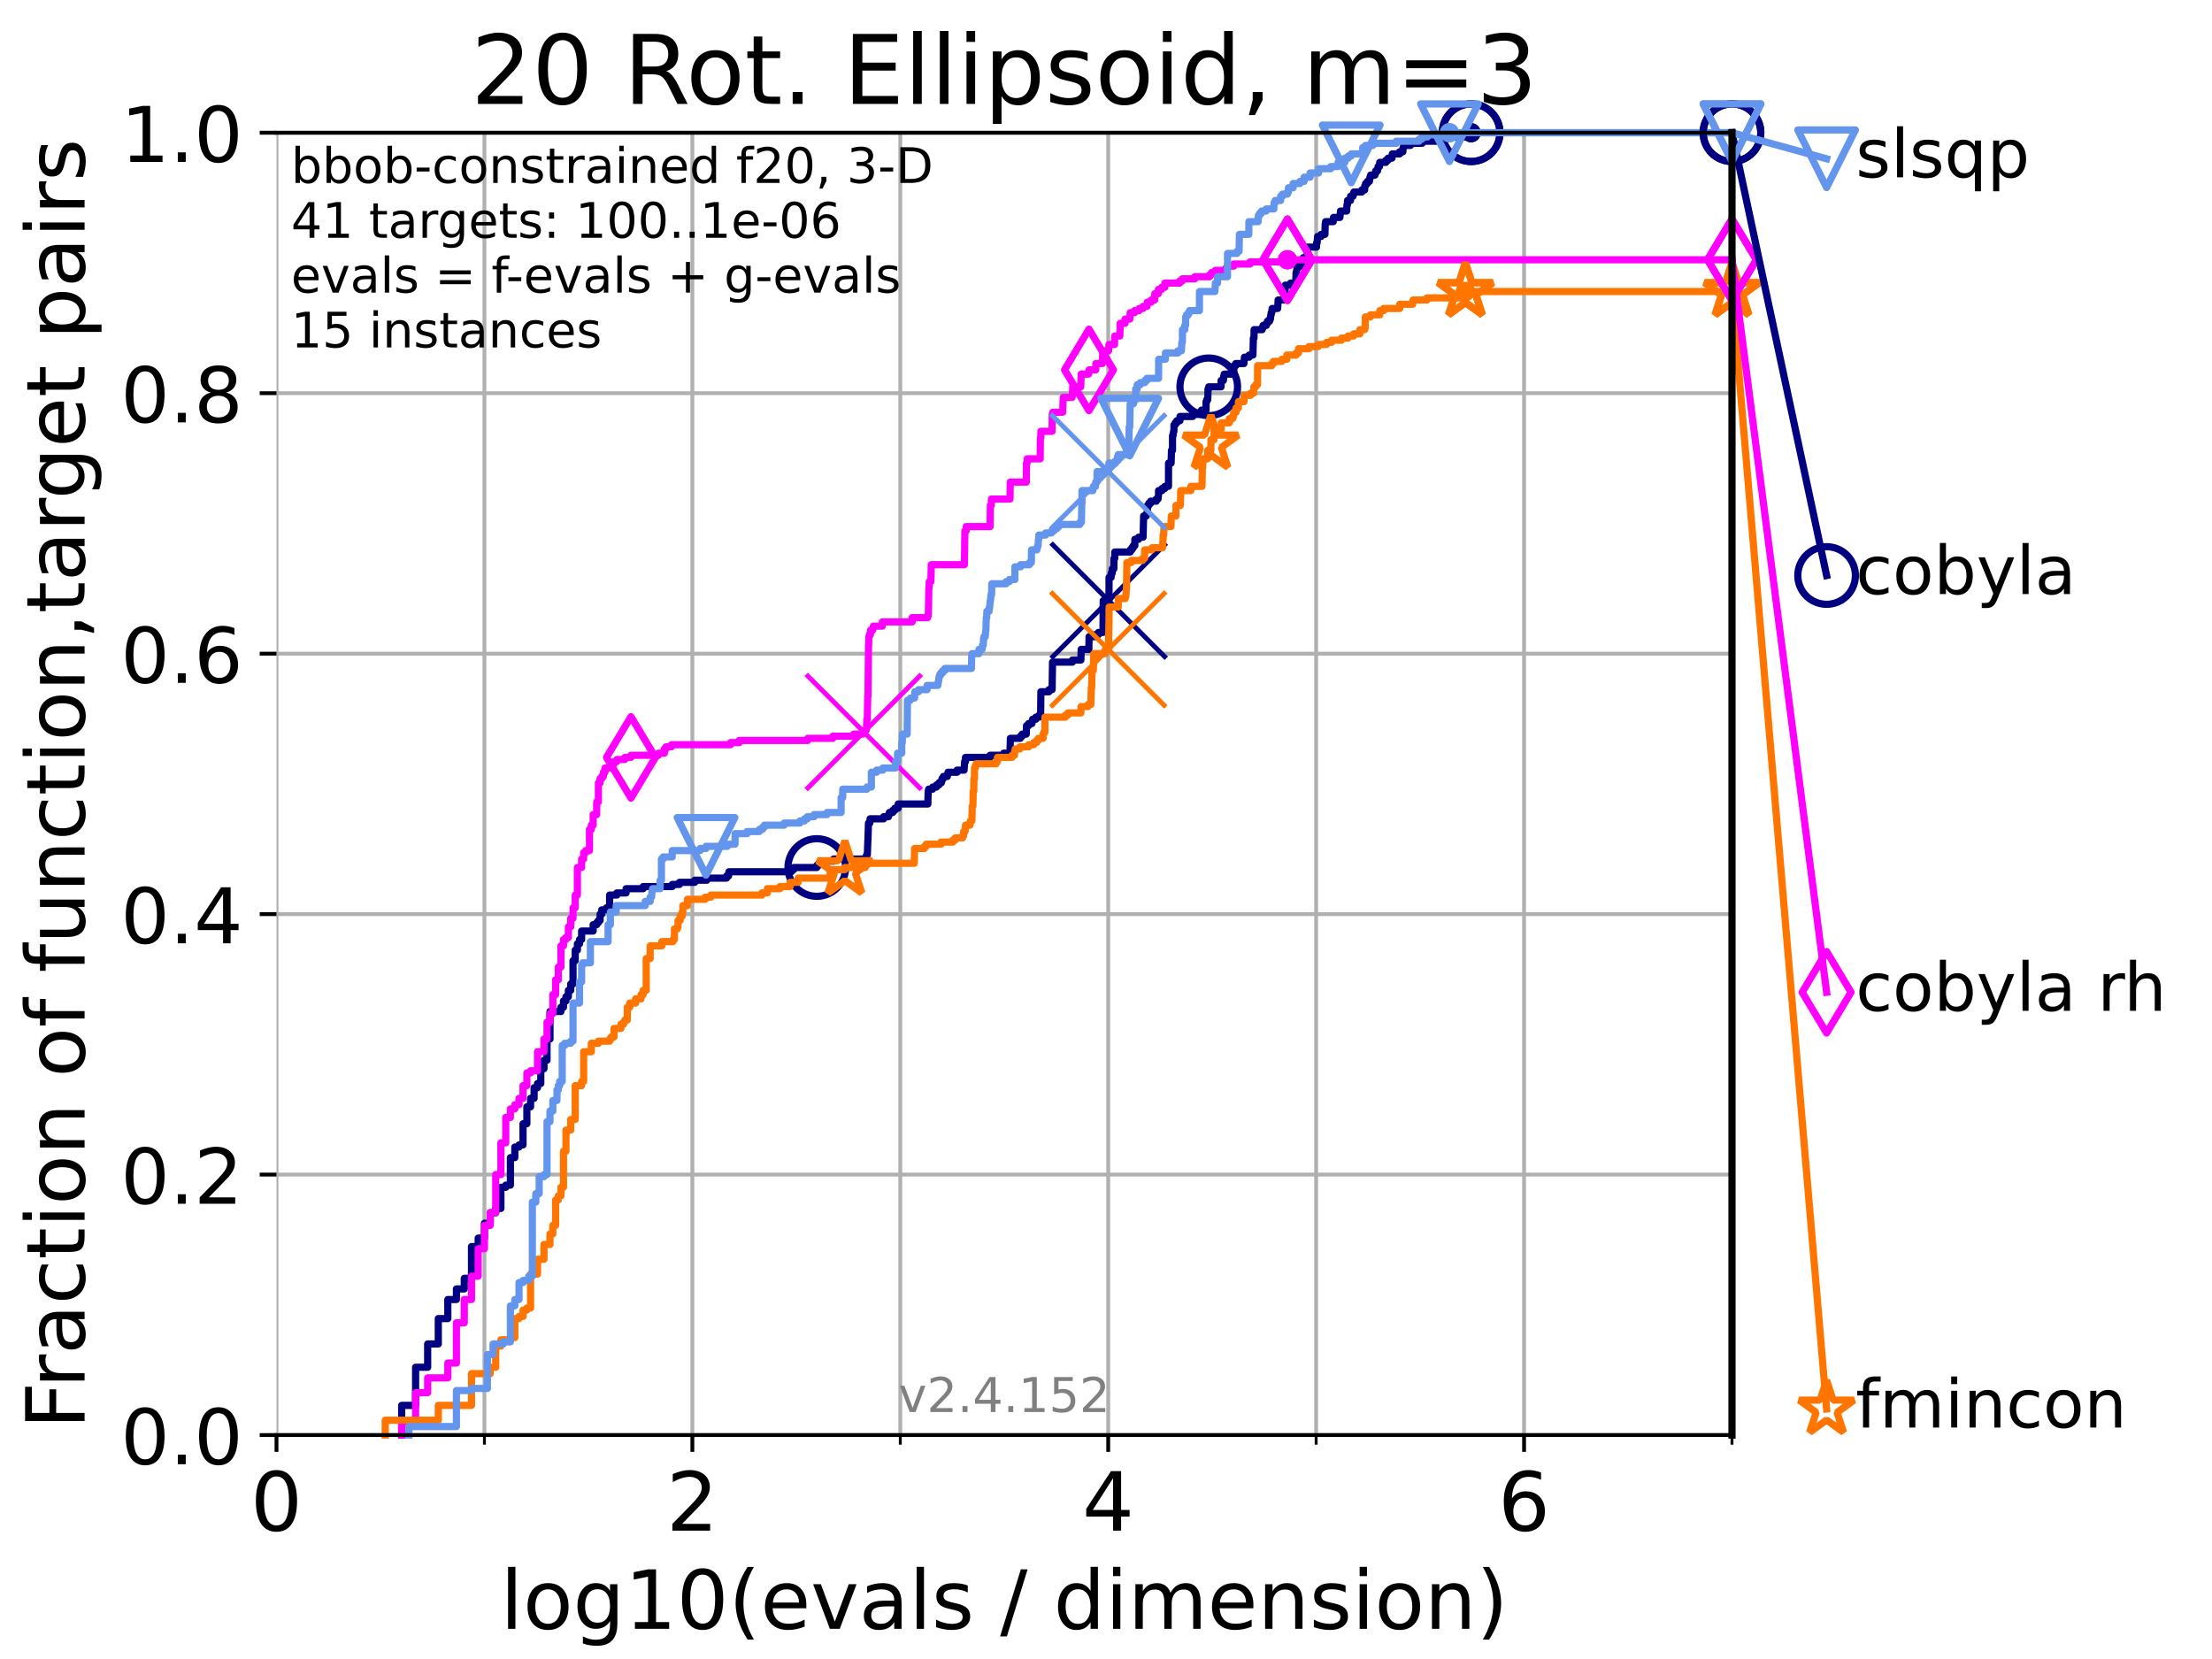 <?xml version="1.0" encoding="utf-8" standalone="no"?>
<!DOCTYPE svg PUBLIC "-//W3C//DTD SVG 1.1//EN"
  "http://www.w3.org/Graphics/SVG/1.1/DTD/svg11.dtd">
<!-- Created with matplotlib (https://matplotlib.org/) -->
<svg height="345.6pt" version="1.1" viewBox="0 0 460.8 345.6" width="460.8pt" xmlns="http://www.w3.org/2000/svg" xmlns:xlink="http://www.w3.org/1999/xlink">
 <defs>
  <style type="text/css">*{stroke-linecap:butt;stroke-linejoin:round;}</style>
 </defs>
 <g id="figure_1">
  <g id="patch_1">
   <path d="M 0 345.6 
L 460.8 345.6 
L 460.8 0 
L 0 0 
z
" style="fill:#ffffff;"/>
  </g>
  <g id="axes_1">
   <g id="patch_2">
    <path d="M 57.6 298.944 
L 360.806 298.944 
L 360.806 27.648 
L 57.6 27.648 
z
" style="fill:#ffffff;"/>
   </g>
   <g id="matplotlib.axis_1">
    <g id="xtick_1">
     <g id="line2d_1">
      <path clip-path="url(#pae30ebe083)" d="M 57.6 298.944 
L 57.6 27.648 
" style="fill:none;stroke:#b0b0b0;stroke-linecap:square;stroke-width:0.8;"/>
     </g>
     <g id="line2d_2">
      <defs>
       <path d="M 0 0 
L 0 3.5 
" id="m66ed41d873" style="stroke:#000000;stroke-width:0.8;"/>
      </defs>
      <g>
       <use style="stroke:#000000;stroke-width:0.8;" x="57.6" xlink:href="#m66ed41d873" y="298.944"/>
      </g>
     </g>
     <g id="text_1">
      <!-- 0 -->
      <g transform="translate(52.192 318.861)scale(0.17 -0.17)">
       <defs>
        <path d="M 31.781 66.406 
Q 24.172 66.406 20.328 58.906 
Q 16.5 51.422 16.5 36.375 
Q 16.5 21.391 20.328 13.891 
Q 24.172 6.391 31.781 6.391 
Q 39.453 6.391 43.281 13.891 
Q 47.125 21.391 47.125 36.375 
Q 47.125 51.422 43.281 58.906 
Q 39.453 66.406 31.781 66.406 
z
M 31.781 74.219 
Q 44.047 74.219 50.516 64.516 
Q 56.984 54.828 56.984 36.375 
Q 56.984 17.969 50.516 8.266 
Q 44.047 -1.422 31.781 -1.422 
Q 19.531 -1.422 13.062 8.266 
Q 6.594 17.969 6.594 36.375 
Q 6.594 54.828 13.062 64.516 
Q 19.531 74.219 31.781 74.219 
z
" id="DejaVuSans-48"/>
       </defs>
       <use xlink:href="#DejaVuSans-48"/>
      </g>
     </g>
    </g>
    <g id="xtick_2">
     <g id="line2d_3">
      <path clip-path="url(#pae30ebe083)" d="M 144.23 298.944 
L 144.23 27.648 
" style="fill:none;stroke:#b0b0b0;stroke-linecap:square;stroke-width:0.8;"/>
     </g>
     <g id="line2d_4">
      <g>
       <use style="stroke:#000000;stroke-width:0.8;" x="144.23" xlink:href="#m66ed41d873" y="298.944"/>
      </g>
     </g>
     <g id="text_2">
      <!-- 2 -->
      <g transform="translate(138.822 318.861)scale(0.17 -0.17)">
       <defs>
        <path d="M 19.188 8.297 
L 53.609 8.297 
L 53.609 0 
L 7.328 0 
L 7.328 8.297 
Q 12.938 14.109 22.625 23.891 
Q 32.328 33.688 34.812 36.531 
Q 39.547 41.844 41.422 45.531 
Q 43.312 49.219 43.312 52.781 
Q 43.312 58.594 39.234 62.25 
Q 35.156 65.922 28.609 65.922 
Q 23.969 65.922 18.812 64.312 
Q 13.672 62.703 7.812 59.422 
L 7.812 69.391 
Q 13.766 71.781 18.938 73 
Q 24.125 74.219 28.422 74.219 
Q 39.75 74.219 46.484 68.547 
Q 53.219 62.891 53.219 53.422 
Q 53.219 48.922 51.531 44.891 
Q 49.859 40.875 45.406 35.406 
Q 44.188 33.984 37.641 27.219 
Q 31.109 20.453 19.188 8.297 
z
" id="DejaVuSans-50"/>
       </defs>
       <use xlink:href="#DejaVuSans-50"/>
      </g>
     </g>
    </g>
    <g id="xtick_3">
     <g id="line2d_5">
      <path clip-path="url(#pae30ebe083)" d="M 230.861 298.944 
L 230.861 27.648 
" style="fill:none;stroke:#b0b0b0;stroke-linecap:square;stroke-width:0.8;"/>
     </g>
     <g id="line2d_6">
      <g>
       <use style="stroke:#000000;stroke-width:0.8;" x="230.861" xlink:href="#m66ed41d873" y="298.944"/>
      </g>
     </g>
     <g id="text_3">
      <!-- 4 -->
      <g transform="translate(225.453 318.861)scale(0.17 -0.17)">
       <defs>
        <path d="M 37.797 64.312 
L 12.891 25.391 
L 37.797 25.391 
z
M 35.203 72.906 
L 47.609 72.906 
L 47.609 25.391 
L 58.016 25.391 
L 58.016 17.188 
L 47.609 17.188 
L 47.609 0 
L 37.797 0 
L 37.797 17.188 
L 4.891 17.188 
L 4.891 26.703 
z
" id="DejaVuSans-52"/>
       </defs>
       <use xlink:href="#DejaVuSans-52"/>
      </g>
     </g>
    </g>
    <g id="xtick_4">
     <g id="line2d_7">
      <path clip-path="url(#pae30ebe083)" d="M 317.491 298.944 
L 317.491 27.648 
" style="fill:none;stroke:#b0b0b0;stroke-linecap:square;stroke-width:0.8;"/>
     </g>
     <g id="line2d_8">
      <g>
       <use style="stroke:#000000;stroke-width:0.8;" x="317.491" xlink:href="#m66ed41d873" y="298.944"/>
      </g>
     </g>
     <g id="text_4">
      <!-- 6 -->
      <g transform="translate(312.083 318.861)scale(0.17 -0.17)">
       <defs>
        <path d="M 33.016 40.375 
Q 26.375 40.375 22.484 35.828 
Q 18.609 31.297 18.609 23.391 
Q 18.609 15.531 22.484 10.953 
Q 26.375 6.391 33.016 6.391 
Q 39.656 6.391 43.531 10.953 
Q 47.406 15.531 47.406 23.391 
Q 47.406 31.297 43.531 35.828 
Q 39.656 40.375 33.016 40.375 
z
M 52.594 71.297 
L 52.594 62.312 
Q 48.875 64.062 45.094 64.984 
Q 41.312 65.922 37.594 65.922 
Q 27.828 65.922 22.672 59.328 
Q 17.531 52.734 16.797 39.406 
Q 19.672 43.656 24.016 45.922 
Q 28.375 48.188 33.594 48.188 
Q 44.578 48.188 50.953 41.516 
Q 57.328 34.859 57.328 23.391 
Q 57.328 12.156 50.688 5.359 
Q 44.047 -1.422 33.016 -1.422 
Q 20.359 -1.422 13.672 8.266 
Q 6.984 17.969 6.984 36.375 
Q 6.984 53.656 15.188 63.938 
Q 23.391 74.219 37.203 74.219 
Q 40.922 74.219 44.703 73.484 
Q 48.484 72.75 52.594 71.297 
z
" id="DejaVuSans-54"/>
       </defs>
       <use xlink:href="#DejaVuSans-54"/>
      </g>
     </g>
    </g>
    <g id="xtick_5">
     <g id="line2d_9">
      <path clip-path="url(#pae30ebe083)" d="M 100.915 298.944 
L 100.915 27.648 
" style="fill:none;stroke:#b0b0b0;stroke-linecap:square;stroke-width:0.8;"/>
     </g>
     <g id="line2d_10">
      <defs>
       <path d="M 0 0 
L 0 2 
" id="m76eccaf0a2" style="stroke:#000000;stroke-width:0.6;"/>
      </defs>
      <g>
       <use style="stroke:#000000;stroke-width:0.6;" x="100.915" xlink:href="#m76eccaf0a2" y="298.944"/>
      </g>
     </g>
    </g>
    <g id="xtick_6">
     <g id="line2d_11">
      <path clip-path="url(#pae30ebe083)" d="M 187.546 298.944 
L 187.546 27.648 
" style="fill:none;stroke:#b0b0b0;stroke-linecap:square;stroke-width:0.8;"/>
     </g>
     <g id="line2d_12">
      <g>
       <use style="stroke:#000000;stroke-width:0.6;" x="187.546" xlink:href="#m76eccaf0a2" y="298.944"/>
      </g>
     </g>
    </g>
    <g id="xtick_7">
     <g id="line2d_13">
      <path clip-path="url(#pae30ebe083)" d="M 274.176 298.944 
L 274.176 27.648 
" style="fill:none;stroke:#b0b0b0;stroke-linecap:square;stroke-width:0.8;"/>
     </g>
     <g id="line2d_14">
      <g>
       <use style="stroke:#000000;stroke-width:0.6;" x="274.176" xlink:href="#m76eccaf0a2" y="298.944"/>
      </g>
     </g>
    </g>
    <g id="xtick_8">
     <g id="line2d_15">
      <path clip-path="url(#pae30ebe083)" d="M 360.806 298.944 
L 360.806 27.648 
" style="fill:none;stroke:#b0b0b0;stroke-linecap:square;stroke-width:0.8;"/>
     </g>
     <g id="line2d_16">
      <g>
       <use style="stroke:#000000;stroke-width:0.6;" x="360.806" xlink:href="#m76eccaf0a2" y="298.944"/>
      </g>
     </g>
    </g>
    <g id="text_5">
     <!-- log10(evals / dimension) -->
     <g transform="translate(104.239 339.314)scale(0.17 -0.17)">
      <defs>
       <path d="M 9.422 75.984 
L 18.406 75.984 
L 18.406 0 
L 9.422 0 
z
" id="DejaVuSans-108"/>
       <path d="M 30.609 48.391 
Q 23.391 48.391 19.188 42.75 
Q 14.984 37.109 14.984 27.297 
Q 14.984 17.484 19.156 11.844 
Q 23.344 6.203 30.609 6.203 
Q 37.797 6.203 41.984 11.859 
Q 46.188 17.531 46.188 27.297 
Q 46.188 37.016 41.984 42.703 
Q 37.797 48.391 30.609 48.391 
z
M 30.609 56 
Q 42.328 56 49.016 48.375 
Q 55.719 40.766 55.719 27.297 
Q 55.719 13.875 49.016 6.219 
Q 42.328 -1.422 30.609 -1.422 
Q 18.844 -1.422 12.172 6.219 
Q 5.516 13.875 5.516 27.297 
Q 5.516 40.766 12.172 48.375 
Q 18.844 56 30.609 56 
z
" id="DejaVuSans-111"/>
       <path d="M 45.406 27.984 
Q 45.406 37.75 41.375 43.109 
Q 37.359 48.484 30.078 48.484 
Q 22.859 48.484 18.828 43.109 
Q 14.797 37.75 14.797 27.984 
Q 14.797 18.266 18.828 12.891 
Q 22.859 7.516 30.078 7.516 
Q 37.359 7.516 41.375 12.891 
Q 45.406 18.266 45.406 27.984 
z
M 54.391 6.781 
Q 54.391 -7.172 48.188 -13.984 
Q 42 -20.797 29.203 -20.797 
Q 24.469 -20.797 20.266 -20.094 
Q 16.062 -19.391 12.109 -17.922 
L 12.109 -9.188 
Q 16.062 -11.328 19.922 -12.344 
Q 23.781 -13.375 27.781 -13.375 
Q 36.625 -13.375 41.016 -8.766 
Q 45.406 -4.156 45.406 5.172 
L 45.406 9.625 
Q 42.625 4.781 38.281 2.391 
Q 33.938 0 27.875 0 
Q 17.828 0 11.672 7.656 
Q 5.516 15.328 5.516 27.984 
Q 5.516 40.672 11.672 48.328 
Q 17.828 56 27.875 56 
Q 33.938 56 38.281 53.609 
Q 42.625 51.219 45.406 46.391 
L 45.406 54.688 
L 54.391 54.688 
z
" id="DejaVuSans-103"/>
       <path d="M 12.406 8.297 
L 28.516 8.297 
L 28.516 63.922 
L 10.984 60.406 
L 10.984 69.391 
L 28.422 72.906 
L 38.281 72.906 
L 38.281 8.297 
L 54.391 8.297 
L 54.391 0 
L 12.406 0 
z
" id="DejaVuSans-49"/>
       <path d="M 31 75.875 
Q 24.469 64.656 21.281 53.656 
Q 18.109 42.672 18.109 31.391 
Q 18.109 20.125 21.312 9.062 
Q 24.516 -2 31 -13.188 
L 23.188 -13.188 
Q 15.875 -1.703 12.234 9.375 
Q 8.594 20.453 8.594 31.391 
Q 8.594 42.281 12.203 53.312 
Q 15.828 64.359 23.188 75.875 
z
" id="DejaVuSans-40"/>
       <path d="M 56.203 29.594 
L 56.203 25.203 
L 14.891 25.203 
Q 15.484 15.922 20.484 11.062 
Q 25.484 6.203 34.422 6.203 
Q 39.594 6.203 44.453 7.469 
Q 49.312 8.734 54.109 11.281 
L 54.109 2.781 
Q 49.266 0.734 44.188 -0.344 
Q 39.109 -1.422 33.891 -1.422 
Q 20.797 -1.422 13.156 6.188 
Q 5.516 13.812 5.516 26.812 
Q 5.516 40.234 12.766 48.109 
Q 20.016 56 32.328 56 
Q 43.359 56 49.781 48.891 
Q 56.203 41.797 56.203 29.594 
z
M 47.219 32.234 
Q 47.125 39.594 43.094 43.984 
Q 39.062 48.391 32.422 48.391 
Q 24.906 48.391 20.391 44.141 
Q 15.875 39.891 15.188 32.172 
z
" id="DejaVuSans-101"/>
       <path d="M 2.984 54.688 
L 12.5 54.688 
L 29.594 8.797 
L 46.688 54.688 
L 56.203 54.688 
L 35.688 0 
L 23.484 0 
z
" id="DejaVuSans-118"/>
       <path d="M 34.281 27.484 
Q 23.391 27.484 19.188 25 
Q 14.984 22.516 14.984 16.5 
Q 14.984 11.719 18.141 8.906 
Q 21.297 6.109 26.703 6.109 
Q 34.188 6.109 38.703 11.406 
Q 43.219 16.703 43.219 25.484 
L 43.219 27.484 
z
M 52.203 31.203 
L 52.203 0 
L 43.219 0 
L 43.219 8.297 
Q 40.141 3.328 35.547 0.953 
Q 30.953 -1.422 24.312 -1.422 
Q 15.922 -1.422 10.953 3.297 
Q 6 8.016 6 15.922 
Q 6 25.141 12.172 29.828 
Q 18.359 34.516 30.609 34.516 
L 43.219 34.516 
L 43.219 35.406 
Q 43.219 41.609 39.141 45 
Q 35.062 48.391 27.688 48.391 
Q 23 48.391 18.547 47.266 
Q 14.109 46.141 10.016 43.891 
L 10.016 52.203 
Q 14.938 54.109 19.578 55.047 
Q 24.219 56 28.609 56 
Q 40.484 56 46.344 49.844 
Q 52.203 43.703 52.203 31.203 
z
" id="DejaVuSans-97"/>
       <path d="M 44.281 53.078 
L 44.281 44.578 
Q 40.484 46.531 36.375 47.5 
Q 32.281 48.484 27.875 48.484 
Q 21.188 48.484 17.844 46.438 
Q 14.5 44.391 14.5 40.281 
Q 14.5 37.156 16.891 35.375 
Q 19.281 33.594 26.516 31.984 
L 29.594 31.297 
Q 39.156 29.25 43.188 25.516 
Q 47.219 21.781 47.219 15.094 
Q 47.219 7.469 41.188 3.016 
Q 35.156 -1.422 24.609 -1.422 
Q 20.219 -1.422 15.453 -0.562 
Q 10.688 0.297 5.422 2 
L 5.422 11.281 
Q 10.406 8.688 15.234 7.391 
Q 20.062 6.109 24.812 6.109 
Q 31.156 6.109 34.562 8.281 
Q 37.984 10.453 37.984 14.406 
Q 37.984 18.062 35.516 20.016 
Q 33.062 21.969 24.703 23.781 
L 21.578 24.516 
Q 13.234 26.266 9.516 29.906 
Q 5.812 33.547 5.812 39.891 
Q 5.812 47.609 11.281 51.797 
Q 16.75 56 26.812 56 
Q 31.781 56 36.172 55.266 
Q 40.578 54.547 44.281 53.078 
z
" id="DejaVuSans-115"/>
       <path id="DejaVuSans-32"/>
       <path d="M 25.391 72.906 
L 33.688 72.906 
L 8.297 -9.281 
L 0 -9.281 
z
" id="DejaVuSans-47"/>
       <path d="M 45.406 46.391 
L 45.406 75.984 
L 54.391 75.984 
L 54.391 0 
L 45.406 0 
L 45.406 8.203 
Q 42.578 3.328 38.25 0.953 
Q 33.938 -1.422 27.875 -1.422 
Q 17.969 -1.422 11.734 6.484 
Q 5.516 14.406 5.516 27.297 
Q 5.516 40.188 11.734 48.094 
Q 17.969 56 27.875 56 
Q 33.938 56 38.25 53.625 
Q 42.578 51.266 45.406 46.391 
z
M 14.797 27.297 
Q 14.797 17.391 18.875 11.75 
Q 22.953 6.109 30.078 6.109 
Q 37.203 6.109 41.297 11.75 
Q 45.406 17.391 45.406 27.297 
Q 45.406 37.203 41.297 42.844 
Q 37.203 48.484 30.078 48.484 
Q 22.953 48.484 18.875 42.844 
Q 14.797 37.203 14.797 27.297 
z
" id="DejaVuSans-100"/>
       <path d="M 9.422 54.688 
L 18.406 54.688 
L 18.406 0 
L 9.422 0 
z
M 9.422 75.984 
L 18.406 75.984 
L 18.406 64.594 
L 9.422 64.594 
z
" id="DejaVuSans-105"/>
       <path d="M 52 44.188 
Q 55.375 50.25 60.062 53.125 
Q 64.75 56 71.094 56 
Q 79.641 56 84.281 50.016 
Q 88.922 44.047 88.922 33.016 
L 88.922 0 
L 79.891 0 
L 79.891 32.719 
Q 79.891 40.578 77.094 44.375 
Q 74.312 48.188 68.609 48.188 
Q 61.625 48.188 57.562 43.547 
Q 53.516 38.922 53.516 30.906 
L 53.516 0 
L 44.484 0 
L 44.484 32.719 
Q 44.484 40.625 41.703 44.406 
Q 38.922 48.188 33.109 48.188 
Q 26.219 48.188 22.156 43.531 
Q 18.109 38.875 18.109 30.906 
L 18.109 0 
L 9.078 0 
L 9.078 54.688 
L 18.109 54.688 
L 18.109 46.188 
Q 21.188 51.219 25.484 53.609 
Q 29.781 56 35.688 56 
Q 41.656 56 45.828 52.969 
Q 50 49.953 52 44.188 
z
" id="DejaVuSans-109"/>
       <path d="M 54.891 33.016 
L 54.891 0 
L 45.906 0 
L 45.906 32.719 
Q 45.906 40.484 42.875 44.328 
Q 39.844 48.188 33.797 48.188 
Q 26.516 48.188 22.312 43.547 
Q 18.109 38.922 18.109 30.906 
L 18.109 0 
L 9.078 0 
L 9.078 54.688 
L 18.109 54.688 
L 18.109 46.188 
Q 21.344 51.125 25.703 53.562 
Q 30.078 56 35.797 56 
Q 45.219 56 50.047 50.172 
Q 54.891 44.344 54.891 33.016 
z
" id="DejaVuSans-110"/>
       <path d="M 8.016 75.875 
L 15.828 75.875 
Q 23.141 64.359 26.781 53.312 
Q 30.422 42.281 30.422 31.391 
Q 30.422 20.453 26.781 9.375 
Q 23.141 -1.703 15.828 -13.188 
L 8.016 -13.188 
Q 14.5 -2 17.703 9.062 
Q 20.906 20.125 20.906 31.391 
Q 20.906 42.672 17.703 53.656 
Q 14.5 64.656 8.016 75.875 
z
" id="DejaVuSans-41"/>
      </defs>
      <use xlink:href="#DejaVuSans-108"/>
      <use x="27.783" xlink:href="#DejaVuSans-111"/>
      <use x="88.965" xlink:href="#DejaVuSans-103"/>
      <use x="152.441" xlink:href="#DejaVuSans-49"/>
      <use x="216.064" xlink:href="#DejaVuSans-48"/>
      <use x="279.688" xlink:href="#DejaVuSans-40"/>
      <use x="318.701" xlink:href="#DejaVuSans-101"/>
      <use x="380.225" xlink:href="#DejaVuSans-118"/>
      <use x="439.404" xlink:href="#DejaVuSans-97"/>
      <use x="500.684" xlink:href="#DejaVuSans-108"/>
      <use x="528.467" xlink:href="#DejaVuSans-115"/>
      <use x="580.566" xlink:href="#DejaVuSans-32"/>
      <use x="612.354" xlink:href="#DejaVuSans-47"/>
      <use x="646.045" xlink:href="#DejaVuSans-32"/>
      <use x="677.832" xlink:href="#DejaVuSans-100"/>
      <use x="741.309" xlink:href="#DejaVuSans-105"/>
      <use x="769.092" xlink:href="#DejaVuSans-109"/>
      <use x="866.504" xlink:href="#DejaVuSans-101"/>
      <use x="928.027" xlink:href="#DejaVuSans-110"/>
      <use x="991.406" xlink:href="#DejaVuSans-115"/>
      <use x="1043.506" xlink:href="#DejaVuSans-105"/>
      <use x="1071.289" xlink:href="#DejaVuSans-111"/>
      <use x="1132.471" xlink:href="#DejaVuSans-110"/>
      <use x="1195.85" xlink:href="#DejaVuSans-41"/>
     </g>
    </g>
   </g>
   <g id="matplotlib.axis_2">
    <g id="ytick_1">
     <g id="line2d_17">
      <path clip-path="url(#pae30ebe083)" d="M 57.6 298.944 
L 360.806 298.944 
" style="fill:none;stroke:#b0b0b0;stroke-linecap:square;stroke-width:0.8;"/>
     </g>
     <g id="line2d_18">
      <defs>
       <path d="M 0 0 
L -3.5 0 
" id="m3f4a0e9ae2" style="stroke:#000000;stroke-width:0.8;"/>
      </defs>
      <g>
       <use style="stroke:#000000;stroke-width:0.8;" x="57.6" xlink:href="#m3f4a0e9ae2" y="298.944"/>
      </g>
     </g>
     <g id="text_6">
      <!-- 0.0 -->
      <g transform="translate(25.155 305.023)scale(0.16 -0.16)">
       <defs>
        <path d="M 10.688 12.406 
L 21 12.406 
L 21 0 
L 10.688 0 
z
" id="DejaVuSans-46"/>
       </defs>
       <use xlink:href="#DejaVuSans-48"/>
       <use x="63.623" xlink:href="#DejaVuSans-46"/>
       <use x="95.41" xlink:href="#DejaVuSans-48"/>
      </g>
     </g>
    </g>
    <g id="ytick_2">
     <g id="line2d_19">
      <path clip-path="url(#pae30ebe083)" d="M 57.6 244.685 
L 360.806 244.685 
" style="fill:none;stroke:#b0b0b0;stroke-linecap:square;stroke-width:0.8;"/>
     </g>
     <g id="line2d_20">
      <g>
       <use style="stroke:#000000;stroke-width:0.8;" x="57.6" xlink:href="#m3f4a0e9ae2" y="244.685"/>
      </g>
     </g>
     <g id="text_7">
      <!-- 0.2 -->
      <g transform="translate(25.155 250.764)scale(0.16 -0.16)">
       <use xlink:href="#DejaVuSans-48"/>
       <use x="63.623" xlink:href="#DejaVuSans-46"/>
       <use x="95.41" xlink:href="#DejaVuSans-50"/>
      </g>
     </g>
    </g>
    <g id="ytick_3">
     <g id="line2d_21">
      <path clip-path="url(#pae30ebe083)" d="M 57.6 190.426 
L 360.806 190.426 
" style="fill:none;stroke:#b0b0b0;stroke-linecap:square;stroke-width:0.8;"/>
     </g>
     <g id="line2d_22">
      <g>
       <use style="stroke:#000000;stroke-width:0.8;" x="57.6" xlink:href="#m3f4a0e9ae2" y="190.426"/>
      </g>
     </g>
     <g id="text_8">
      <!-- 0.4 -->
      <g transform="translate(25.155 196.504)scale(0.16 -0.16)">
       <use xlink:href="#DejaVuSans-48"/>
       <use x="63.623" xlink:href="#DejaVuSans-46"/>
       <use x="95.41" xlink:href="#DejaVuSans-52"/>
      </g>
     </g>
    </g>
    <g id="ytick_4">
     <g id="line2d_23">
      <path clip-path="url(#pae30ebe083)" d="M 57.6 136.166 
L 360.806 136.166 
" style="fill:none;stroke:#b0b0b0;stroke-linecap:square;stroke-width:0.8;"/>
     </g>
     <g id="line2d_24">
      <g>
       <use style="stroke:#000000;stroke-width:0.8;" x="57.6" xlink:href="#m3f4a0e9ae2" y="136.166"/>
      </g>
     </g>
     <g id="text_9">
      <!-- 0.6 -->
      <g transform="translate(25.155 142.245)scale(0.16 -0.16)">
       <use xlink:href="#DejaVuSans-48"/>
       <use x="63.623" xlink:href="#DejaVuSans-46"/>
       <use x="95.41" xlink:href="#DejaVuSans-54"/>
      </g>
     </g>
    </g>
    <g id="ytick_5">
     <g id="line2d_25">
      <path clip-path="url(#pae30ebe083)" d="M 57.6 81.907 
L 360.806 81.907 
" style="fill:none;stroke:#b0b0b0;stroke-linecap:square;stroke-width:0.8;"/>
     </g>
     <g id="line2d_26">
      <g>
       <use style="stroke:#000000;stroke-width:0.8;" x="57.6" xlink:href="#m3f4a0e9ae2" y="81.907"/>
      </g>
     </g>
     <g id="text_10">
      <!-- 0.8 -->
      <g transform="translate(25.155 87.986)scale(0.16 -0.16)">
       <defs>
        <path d="M 31.781 34.625 
Q 24.75 34.625 20.719 30.859 
Q 16.703 27.094 16.703 20.516 
Q 16.703 13.922 20.719 10.156 
Q 24.75 6.391 31.781 6.391 
Q 38.812 6.391 42.859 10.172 
Q 46.922 13.969 46.922 20.516 
Q 46.922 27.094 42.891 30.859 
Q 38.875 34.625 31.781 34.625 
z
M 21.922 38.812 
Q 15.578 40.375 12.031 44.719 
Q 8.5 49.078 8.5 55.328 
Q 8.5 64.062 14.719 69.141 
Q 20.953 74.219 31.781 74.219 
Q 42.672 74.219 48.875 69.141 
Q 55.078 64.062 55.078 55.328 
Q 55.078 49.078 51.531 44.719 
Q 48 40.375 41.703 38.812 
Q 48.828 37.156 52.797 32.312 
Q 56.781 27.484 56.781 20.516 
Q 56.781 9.906 50.312 4.234 
Q 43.844 -1.422 31.781 -1.422 
Q 19.734 -1.422 13.25 4.234 
Q 6.781 9.906 6.781 20.516 
Q 6.781 27.484 10.781 32.312 
Q 14.797 37.156 21.922 38.812 
z
M 18.312 54.391 
Q 18.312 48.734 21.844 45.562 
Q 25.391 42.391 31.781 42.391 
Q 38.141 42.391 41.719 45.562 
Q 45.312 48.734 45.312 54.391 
Q 45.312 60.062 41.719 63.234 
Q 38.141 66.406 31.781 66.406 
Q 25.391 66.406 21.844 63.234 
Q 18.312 60.062 18.312 54.391 
z
" id="DejaVuSans-56"/>
       </defs>
       <use xlink:href="#DejaVuSans-48"/>
       <use x="63.623" xlink:href="#DejaVuSans-46"/>
       <use x="95.41" xlink:href="#DejaVuSans-56"/>
      </g>
     </g>
    </g>
    <g id="ytick_6">
     <g id="line2d_27">
      <path clip-path="url(#pae30ebe083)" d="M 57.6 27.648 
L 360.806 27.648 
" style="fill:none;stroke:#b0b0b0;stroke-linecap:square;stroke-width:0.8;"/>
     </g>
     <g id="line2d_28">
      <g>
       <use style="stroke:#000000;stroke-width:0.8;" x="57.6" xlink:href="#m3f4a0e9ae2" y="27.648"/>
      </g>
     </g>
     <g id="text_11">
      <!-- 1.0 -->
      <g transform="translate(25.155 33.727)scale(0.16 -0.16)">
       <use xlink:href="#DejaVuSans-49"/>
       <use x="63.623" xlink:href="#DejaVuSans-46"/>
       <use x="95.41" xlink:href="#DejaVuSans-48"/>
      </g>
     </g>
    </g>
    <g id="text_12">
     <!-- Fraction of function,target pairs -->
     <g transform="translate(17.62 297.681)rotate(-90)scale(0.17 -0.17)">
      <defs>
       <path d="M 9.812 72.906 
L 51.703 72.906 
L 51.703 64.594 
L 19.672 64.594 
L 19.672 43.109 
L 48.578 43.109 
L 48.578 34.812 
L 19.672 34.812 
L 19.672 0 
L 9.812 0 
z
" id="DejaVuSans-70"/>
       <path d="M 41.109 46.297 
Q 39.594 47.172 37.812 47.578 
Q 36.031 48 33.891 48 
Q 26.266 48 22.188 43.047 
Q 18.109 38.094 18.109 28.812 
L 18.109 0 
L 9.078 0 
L 9.078 54.688 
L 18.109 54.688 
L 18.109 46.188 
Q 20.953 51.172 25.484 53.578 
Q 30.031 56 36.531 56 
Q 37.453 56 38.578 55.875 
Q 39.703 55.766 41.062 55.516 
z
" id="DejaVuSans-114"/>
       <path d="M 48.781 52.594 
L 48.781 44.188 
Q 44.969 46.297 41.141 47.344 
Q 37.312 48.391 33.406 48.391 
Q 24.656 48.391 19.812 42.844 
Q 14.984 37.312 14.984 27.297 
Q 14.984 17.281 19.812 11.734 
Q 24.656 6.203 33.406 6.203 
Q 37.312 6.203 41.141 7.25 
Q 44.969 8.297 48.781 10.406 
L 48.781 2.094 
Q 45.016 0.344 40.984 -0.531 
Q 36.969 -1.422 32.422 -1.422 
Q 20.062 -1.422 12.781 6.344 
Q 5.516 14.109 5.516 27.297 
Q 5.516 40.672 12.859 48.328 
Q 20.219 56 33.016 56 
Q 37.156 56 41.109 55.141 
Q 45.062 54.297 48.781 52.594 
z
" id="DejaVuSans-99"/>
       <path d="M 18.312 70.219 
L 18.312 54.688 
L 36.812 54.688 
L 36.812 47.703 
L 18.312 47.703 
L 18.312 18.016 
Q 18.312 11.328 20.141 9.422 
Q 21.969 7.516 27.594 7.516 
L 36.812 7.516 
L 36.812 0 
L 27.594 0 
Q 17.188 0 13.234 3.875 
Q 9.281 7.766 9.281 18.016 
L 9.281 47.703 
L 2.688 47.703 
L 2.688 54.688 
L 9.281 54.688 
L 9.281 70.219 
z
" id="DejaVuSans-116"/>
       <path d="M 37.109 75.984 
L 37.109 68.5 
L 28.516 68.5 
Q 23.688 68.5 21.797 66.547 
Q 19.922 64.594 19.922 59.516 
L 19.922 54.688 
L 34.719 54.688 
L 34.719 47.703 
L 19.922 47.703 
L 19.922 0 
L 10.891 0 
L 10.891 47.703 
L 2.297 47.703 
L 2.297 54.688 
L 10.891 54.688 
L 10.891 58.5 
Q 10.891 67.625 15.141 71.797 
Q 19.391 75.984 28.609 75.984 
z
" id="DejaVuSans-102"/>
       <path d="M 8.5 21.578 
L 8.5 54.688 
L 17.484 54.688 
L 17.484 21.922 
Q 17.484 14.156 20.5 10.266 
Q 23.531 6.391 29.594 6.391 
Q 36.859 6.391 41.078 11.031 
Q 45.312 15.672 45.312 23.688 
L 45.312 54.688 
L 54.297 54.688 
L 54.297 0 
L 45.312 0 
L 45.312 8.406 
Q 42.047 3.422 37.719 1 
Q 33.406 -1.422 27.688 -1.422 
Q 18.266 -1.422 13.375 4.438 
Q 8.5 10.297 8.5 21.578 
z
M 31.109 56 
z
" id="DejaVuSans-117"/>
       <path d="M 11.719 12.406 
L 22.016 12.406 
L 22.016 4 
L 14.016 -11.625 
L 7.719 -11.625 
L 11.719 4 
z
" id="DejaVuSans-44"/>
       <path d="M 18.109 8.203 
L 18.109 -20.797 
L 9.078 -20.797 
L 9.078 54.688 
L 18.109 54.688 
L 18.109 46.391 
Q 20.953 51.266 25.266 53.625 
Q 29.594 56 35.594 56 
Q 45.562 56 51.781 48.094 
Q 58.016 40.188 58.016 27.297 
Q 58.016 14.406 51.781 6.484 
Q 45.562 -1.422 35.594 -1.422 
Q 29.594 -1.422 25.266 0.953 
Q 20.953 3.328 18.109 8.203 
z
M 48.688 27.297 
Q 48.688 37.203 44.609 42.844 
Q 40.531 48.484 33.406 48.484 
Q 26.266 48.484 22.188 42.844 
Q 18.109 37.203 18.109 27.297 
Q 18.109 17.391 22.188 11.75 
Q 26.266 6.109 33.406 6.109 
Q 40.531 6.109 44.609 11.75 
Q 48.688 17.391 48.688 27.297 
z
" id="DejaVuSans-112"/>
      </defs>
      <use xlink:href="#DejaVuSans-70"/>
      <use x="50.27" xlink:href="#DejaVuSans-114"/>
      <use x="91.383" xlink:href="#DejaVuSans-97"/>
      <use x="152.662" xlink:href="#DejaVuSans-99"/>
      <use x="207.643" xlink:href="#DejaVuSans-116"/>
      <use x="246.852" xlink:href="#DejaVuSans-105"/>
      <use x="274.635" xlink:href="#DejaVuSans-111"/>
      <use x="335.816" xlink:href="#DejaVuSans-110"/>
      <use x="399.195" xlink:href="#DejaVuSans-32"/>
      <use x="430.982" xlink:href="#DejaVuSans-111"/>
      <use x="492.164" xlink:href="#DejaVuSans-102"/>
      <use x="527.369" xlink:href="#DejaVuSans-32"/>
      <use x="559.156" xlink:href="#DejaVuSans-102"/>
      <use x="594.361" xlink:href="#DejaVuSans-117"/>
      <use x="657.74" xlink:href="#DejaVuSans-110"/>
      <use x="721.119" xlink:href="#DejaVuSans-99"/>
      <use x="776.1" xlink:href="#DejaVuSans-116"/>
      <use x="815.309" xlink:href="#DejaVuSans-105"/>
      <use x="843.092" xlink:href="#DejaVuSans-111"/>
      <use x="904.273" xlink:href="#DejaVuSans-110"/>
      <use x="967.652" xlink:href="#DejaVuSans-44"/>
      <use x="999.439" xlink:href="#DejaVuSans-116"/>
      <use x="1038.648" xlink:href="#DejaVuSans-97"/>
      <use x="1099.928" xlink:href="#DejaVuSans-114"/>
      <use x="1139.291" xlink:href="#DejaVuSans-103"/>
      <use x="1202.768" xlink:href="#DejaVuSans-101"/>
      <use x="1264.291" xlink:href="#DejaVuSans-116"/>
      <use x="1303.5" xlink:href="#DejaVuSans-32"/>
      <use x="1335.287" xlink:href="#DejaVuSans-112"/>
      <use x="1398.764" xlink:href="#DejaVuSans-97"/>
      <use x="1460.043" xlink:href="#DejaVuSans-105"/>
      <use x="1487.826" xlink:href="#DejaVuSans-114"/>
      <use x="1528.939" xlink:href="#DejaVuSans-115"/>
     </g>
    </g>
   </g>
   <g id="line2d_29">
    <defs>
     <path d="M 0 1.5 
C 0.398 1.5 0.779 1.342 1.061 1.061 
C 1.342 0.779 1.5 0.398 1.5 0 
C 1.5 -0.398 1.342 -0.779 1.061 -1.061 
C 0.779 -1.342 0.398 -1.5 0 -1.5 
C -0.398 -1.5 -0.779 -1.342 -1.061 -1.061 
C -1.342 -0.779 -1.5 -0.398 -1.5 0 
C -1.5 0.398 -1.342 0.779 -1.061 1.061 
C -0.779 1.342 -0.398 1.5 0 1.5 
z
" id="m6ca4618bb3" style="stroke:#000080;"/>
    </defs>
    <g>
     <use style="fill:#000080;stroke:#000080;" x="306.464" xlink:href="#m6ca4618bb3" y="27.648"/>
     <use style="fill:#000080;stroke:#000080;" x="306.464" xlink:href="#m6ca4618bb3" y="27.648"/>
    </g>
   </g>
   <g id="line2d_30">
    <path d="M 83.678 298.944 
L 83.678 292.768 
L 86.578 292.768 
L 86.578 284.828 
L 89.09 284.828 
L 89.09 279.975 
L 91.306 279.975 
L 91.306 274.682 
L 93.288 274.682 
L 93.288 270.712 
L 95.081 270.712 
L 95.081 268.506 
L 96.718 268.506 
L 96.718 266.3 
L 98.223 266.3 
L 98.223 259.683 
L 99.617 259.683 
L 99.617 257.919 
L 100.915 257.919 
L 100.915 254.831 
L 102.129 254.831 
L 102.129 252.625 
L 103.27 252.625 
L 103.27 251.743 
L 104.345 251.743 
L 104.345 247.332 
L 105.362 247.332 
L 105.362 246.89 
L 106.327 246.89 
L 106.327 241.156 
L 107.245 241.156 
L 107.245 238.95 
L 108.12 238.95 
L 108.12 238.509 
L 108.956 238.509 
L 108.956 234.098 
L 109.757 234.098 
L 109.757 230.569 
L 110.525 230.569 
L 110.525 228.804 
L 111.262 228.804 
L 111.262 226.598 
L 111.972 226.598 
L 111.972 225.716 
L 112.657 225.716 
L 112.657 222.628 
L 113.317 222.628 
L 113.317 220.864 
L 113.954 220.864 
L 113.954 216.452 
L 114.571 216.452 
L 114.571 210.718 
L 116.854 210.718 
L 116.854 209.835 
L 117.384 209.835 
L 117.384 208.512 
L 117.9 208.512 
L 117.9 207.63 
L 118.401 207.63 
L 118.401 206.306 
L 118.89 206.306 
L 118.89 204.983 
L 119.366 204.983 
L 119.366 200.13 
L 119.831 200.13 
L 119.831 197.925 
L 120.284 197.925 
L 120.284 196.601 
L 120.727 196.601 
L 120.727 195.719 
L 121.159 195.719 
L 121.159 193.955 
L 123.564 193.955 
L 123.564 192.631 
L 124.302 192.631 
L 124.302 192.19 
L 124.66 192.19 
L 124.66 191.749 
L 125.012 191.749 
L 125.012 190.426 
L 125.357 190.426 
L 125.357 189.543 
L 126.356 189.543 
L 126.356 189.102 
L 126.994 189.102 
L 126.994 186.455 
L 128.499 186.455 
L 128.499 186.014 
L 130.423 186.014 
L 130.423 185.132 
L 133.983 185.132 
L 133.983 184.691 
L 140.033 184.691 
L 140.033 184.25 
L 141.538 184.25 
L 141.538 183.809 
L 144.725 183.809 
L 144.725 183.367 
L 147.237 183.367 
L 147.237 182.926 
L 151.349 182.926 
L 151.349 182.485 
L 151.774 182.485 
L 151.858 181.603 
L 164.855 181.603 
L 164.855 181.162 
L 165.351 181.162 
L 165.351 180.721 
L 170.151 180.721 
L 170.151 180.28 
L 170.558 180.28 
L 170.558 179.838 
L 170.865 179.838 
L 170.865 179.397 
L 173.634 179.397 
L 173.634 178.956 
L 180.337 178.956 
L 180.337 178.515 
L 180.538 178.515 
L 180.538 178.074 
L 180.683 178.074 
L 180.791 174.986 
L 180.809 174.986 
L 180.916 171.457 
L 181.2 171.457 
L 181.252 170.575 
L 184.078 170.575 
L 184.078 170.134 
L 185.091 170.134 
L 185.091 169.692 
L 185.262 169.692 
L 185.262 169.251 
L 185.984 169.251 
L 185.984 168.81 
L 186.402 168.81 
L 186.402 168.369 
L 187.108 168.369 
L 187.108 167.487 
L 193.288 167.487 
L 193.353 164.84 
L 193.445 164.84 
L 193.445 164.399 
L 194.287 164.399 
L 194.287 163.958 
L 195.077 163.958 
L 195.077 163.517 
L 195.599 163.517 
L 195.599 163.075 
L 196.091 163.075 
L 196.091 162.634 
L 196.234 162.634 
L 196.234 162.193 
L 196.516 162.193 
L 196.516 161.752 
L 197.346 161.752 
L 197.346 161.311 
L 197.494 161.311 
L 197.494 160.87 
L 199.377 160.87 
L 199.377 160.429 
L 200.84 160.429 
L 200.951 158.664 
L 201.129 158.664 
L 201.129 157.782 
L 206.244 157.782 
L 206.244 157.341 
L 209.086 157.341 
L 209.086 156.9 
L 210.398 156.9 
L 210.48 153.812 
L 212.542 153.812 
L 212.542 153.371 
L 212.933 153.371 
L 212.933 152.929 
L 213.788 152.929 
L 213.841 151.165 
L 214.282 151.165 
L 214.282 150.724 
L 214.983 150.724 
L 214.983 150.283 
L 215.099 150.283 
L 215.099 149.841 
L 215.78 149.841 
L 215.78 149.4 
L 216.479 149.4 
L 216.479 148.959 
L 216.783 148.959 
L 216.836 144.107 
L 218.514 144.107 
L 218.514 143.666 
L 219.172 143.666 
L 219.265 137.931 
L 223.408 137.931 
L 223.408 137.49 
L 225.176 137.49 
L 225.227 135.284 
L 226.825 135.284 
L 226.877 132.637 
L 228.141 132.637 
L 228.141 132.196 
L 228.822 132.196 
L 228.822 131.755 
L 229.773 131.755 
L 229.816 125.138 
L 231.014 125.138 
L 231.037 120.286 
L 231.468 120.286 
L 231.48 119.403 
L 231.691 119.403 
L 231.691 118.521 
L 232.028 118.521 
L 232.071 116.315 
L 232.227 116.315 
L 232.234 114.992 
L 235.44 114.992 
L 235.44 114.551 
L 235.791 114.551 
L 235.791 114.11 
L 236.079 114.11 
L 236.079 113.669 
L 236.409 113.669 
L 236.413 112.345 
L 237.195 112.345 
L 237.195 111.904 
L 238.121 111.904 
L 238.227 107.934 
L 238.234 107.934 
L 238.234 107.493 
L 238.789 107.493 
L 238.789 107.052 
L 239.031 107.052 
L 239.048 105.287 
L 239.321 105.287 
L 239.321 104.846 
L 239.698 104.846 
L 239.698 104.405 
L 240.869 104.405 
L 240.869 103.964 
L 241.23 103.964 
L 241.337 103.082 
L 241.346 103.082 
L 241.346 102.199 
L 242.07 102.199 
L 242.07 101.758 
L 242.652 101.758 
L 242.652 101.317 
L 243.417 101.317 
L 243.431 96.465 
L 243.967 96.465 
L 244.039 93.818 
L 244.253 93.818 
L 244.262 90.73 
L 244.377 90.73 
L 244.483 89.848 
L 244.552 89.848 
L 244.561 88.524 
L 244.806 88.524 
L 244.806 88.083 
L 245.157 88.083 
L 245.157 87.642 
L 245.809 87.642 
L 245.819 86.76 
L 248.476 86.76 
L 248.476 86.319 
L 249.905 86.319 
L 249.905 85.877 
L 250.291 85.877 
L 250.291 85.436 
L 251.241 85.436 
L 251.246 83.672 
L 251.398 83.672 
L 251.398 83.231 
L 251.601 83.231 
L 251.654 81.025 
L 251.803 81.025 
L 251.803 80.584 
L 254.372 80.584 
L 254.374 79.26 
L 254.853 79.26 
L 254.916 78.378 
L 255.026 78.378 
L 255.026 77.937 
L 256.751 77.937 
L 256.751 77.496 
L 257.02 77.496 
L 257.058 76.172 
L 257.435 76.172 
L 257.435 75.731 
L 259.133 75.731 
L 259.237 74.408 
L 260.223 74.408 
L 260.223 73.967 
L 261.009 73.967 
L 261.101 70.438 
L 261.225 70.438 
L 261.254 68.673 
L 262.932 68.673 
L 262.932 68.232 
L 263.126 68.232 
L 263.126 67.791 
L 263.789 67.791 
L 263.789 67.35 
L 264.046 67.35 
L 264.046 66.909 
L 264.48 66.909 
L 264.48 66.468 
L 264.657 66.468 
L 264.732 65.585 
L 264.804 65.585 
L 264.804 65.144 
L 264.93 65.144 
L 265.006 64.262 
L 266.16 64.262 
L 266.255 62.497 
L 267.47 62.497 
L 267.558 60.733 
L 267.706 60.733 
L 267.73 59.409 
L 268.854 59.409 
L 268.854 58.968 
L 269.937 58.968 
L 269.994 56.763 
L 270.073 56.763 
L 270.184 55.88 
L 270.335 55.88 
L 270.335 55.439 
L 271.156 55.439 
L 271.21 54.116 
L 271.505 54.116 
L 271.505 53.675 
L 272.219 53.675 
L 272.304 52.793 
L 272.388 52.793 
L 272.406 51.469 
L 274.254 51.469 
L 274.269 50.587 
L 274.379 50.587 
L 274.483 49.263 
L 275.224 49.263 
L 275.224 48.822 
L 276.008 48.822 
L 276.064 46.617 
L 276.146 46.617 
L 276.146 46.176 
L 277.739 46.176 
L 277.791 45.293 
L 279.126 45.293 
L 279.208 44.411 
L 279.243 44.411 
L 279.243 43.97 
L 280.526 43.97 
L 280.602 42.646 
L 280.699 42.646 
L 280.711 41.764 
L 281.335 41.764 
L 281.35 40.882 
L 281.859 40.882 
L 281.859 40.441 
L 282.031 40.441 
L 282.031 40 
L 283.693 40 
L 283.693 39.559 
L 284.283 39.559 
L 284.309 38.676 
L 284.486 38.676 
L 284.486 38.235 
L 284.835 38.235 
L 284.835 37.794 
L 285.272 37.794 
L 285.381 36.912 
L 285.533 36.912 
L 285.533 36.471 
L 286.429 36.471 
L 286.429 36.03 
L 286.587 36.03 
L 286.587 35.588 
L 286.968 35.588 
L 287.077 34.706 
L 287.367 34.706 
L 287.42 33.824 
L 288.702 33.824 
L 288.702 33.383 
L 289.169 33.383 
L 289.169 32.942 
L 289.982 32.942 
L 290.036 32.059 
L 291.573 32.059 
L 291.573 31.618 
L 292.243 31.618 
L 292.285 30.736 
L 292.39 30.736 
L 292.39 30.295 
L 293.828 30.295 
L 293.828 29.854 
L 296.265 29.854 
L 296.265 29.413 
L 299.457 29.413 
L 299.457 28.971 
L 300.841 28.971 
L 300.841 28.53 
L 306.234 28.53 
L 306.234 28.089 
L 306.464 28.089 
L 306.464 27.648 
L 360.806 27.648 
L 360.806 27.648 
" style="fill:none;stroke:#000080;stroke-linecap:square;stroke-width:1.5;"/>
   </g>
   <g id="line2d_31">
    <defs>
     <path d="M 0 6 
C 1.591 6 3.117 5.368 4.243 4.243 
C 5.368 3.117 6 1.591 6 0 
C 6 -1.591 5.368 -3.117 4.243 -4.243 
C 3.117 -5.368 1.591 -6 0 -6 
C -1.591 -6 -3.117 -5.368 -4.243 -4.243 
C -5.368 -3.117 -6 -1.591 -6 0 
C -6 1.591 -5.368 3.117 -4.243 4.243 
C -3.117 5.368 -1.591 6 0 6 
z
" id="m8982f44511" style="stroke:#000080;stroke-width:1.5;"/>
    </defs>
    <g>
     <use style="fill-opacity:0;stroke:#000080;stroke-width:1.5;" x="170.151" xlink:href="#m8982f44511" y="180.721"/>
     <use style="fill-opacity:0;stroke:#000080;stroke-width:1.5;" x="251.803" xlink:href="#m8982f44511" y="80.584"/>
     <use style="fill-opacity:0;stroke:#000080;stroke-width:1.5;" x="306.464" xlink:href="#m8982f44511" y="27.648"/>
     <use style="fill-opacity:0;stroke:#000080;stroke-width:1.5;" x="306.464" xlink:href="#m8982f44511" y="27.648"/>
     <use style="fill-opacity:0;stroke:#000080;stroke-width:1.5;" x="360.806" xlink:href="#m8982f44511" y="27.648"/>
    </g>
   </g>
   <g id="line2d_32">
    <path style="fill:none;stroke:#000080;stroke-linecap:square;stroke-width:1.5;"/>
    <g/>
   </g>
   <g id="line2d_33">
    <path clip-path="url(#pae30ebe083)" d="M 230.963 125.138 
" style="fill:none;stroke:#000080;stroke-linecap:square;stroke-width:1.5;"/>
    <defs>
     <path d="M -12 12 
L 12 -12 
M -12 -12 
L 12 12 
" id="m5ac1efef9d" style="stroke:#000080;"/>
    </defs>
    <g clip-path="url(#pae30ebe083)">
     <use style="fill:#000080;stroke:#000080;" x="230.963" xlink:href="#m5ac1efef9d" y="125.138"/>
    </g>
   </g>
   <g id="line2d_34">
    <defs>
     <path d="M 0 1.5 
C 0.398 1.5 0.779 1.342 1.061 1.061 
C 1.342 0.779 1.5 0.398 1.5 0 
C 1.5 -0.398 1.342 -0.779 1.061 -1.061 
C 0.779 -1.342 0.398 -1.5 0 -1.5 
C -0.398 -1.5 -0.779 -1.342 -1.061 -1.061 
C -1.342 -0.779 -1.5 -0.398 -1.5 0 
C -1.5 0.398 -1.342 0.779 -1.061 1.061 
C -0.779 1.342 -0.398 1.5 0 1.5 
z
" id="mbdbfe8d582" style="stroke:#ff00ff;"/>
    </defs>
    <g>
     <use style="fill:#ff00ff;stroke:#ff00ff;" x="268.199" xlink:href="#mbdbfe8d582" y="54.116"/>
     <use style="fill:#ff00ff;stroke:#ff00ff;" x="268.199" xlink:href="#mbdbfe8d582" y="54.116"/>
    </g>
   </g>
   <g id="line2d_35">
    <path d="M 83.678 298.944 
L 83.678 296.297 
L 86.578 296.297 
L 86.578 290.121 
L 89.09 290.121 
L 89.09 287.033 
L 93.288 287.033 
L 93.288 283.946 
L 95.081 283.946 
L 95.081 275.564 
L 96.718 275.564 
L 96.718 270.712 
L 98.223 270.712 
L 98.223 265.859 
L 99.617 265.859 
L 99.617 260.124 
L 100.915 260.124 
L 100.915 255.272 
L 102.129 255.272 
L 102.129 252.625 
L 103.27 252.625 
L 103.27 244.685 
L 104.345 244.685 
L 104.345 238.068 
L 105.362 238.068 
L 105.362 232.774 
L 106.327 232.774 
L 106.327 231.01 
L 107.245 231.01 
L 107.245 230.127 
L 108.12 230.127 
L 108.12 228.804 
L 108.956 228.804 
L 108.956 226.157 
L 109.757 226.157 
L 109.757 223.51 
L 110.525 223.51 
L 110.525 223.069 
L 111.972 223.069 
L 111.972 219.099 
L 113.317 219.099 
L 113.317 216.452 
L 113.954 216.452 
L 113.954 212.923 
L 114.571 212.923 
L 114.571 211.159 
L 115.168 211.159 
L 115.168 207.189 
L 115.747 207.189 
L 115.747 204.101 
L 116.309 204.101 
L 116.309 201.454 
L 116.854 201.454 
L 116.854 197.043 
L 117.384 197.043 
L 117.384 195.719 
L 117.9 195.719 
L 117.9 195.278 
L 118.401 195.278 
L 118.401 193.072 
L 118.89 193.072 
L 118.89 191.308 
L 119.366 191.308 
L 119.366 189.102 
L 119.831 189.102 
L 119.831 186.455 
L 120.284 186.455 
L 120.284 180.721 
L 121.159 180.721 
L 121.159 178.956 
L 121.582 178.956 
L 121.582 177.633 
L 121.995 177.633 
L 121.995 177.192 
L 122.796 177.192 
L 122.796 172.78 
L 123.184 172.78 
L 123.184 171.898 
L 123.564 171.898 
L 123.564 169.692 
L 124.302 169.692 
L 124.302 167.046 
L 124.66 167.046 
L 124.66 163.075 
L 125.012 163.075 
L 125.012 162.193 
L 125.357 162.193 
L 125.357 161.752 
L 125.696 161.752 
L 125.696 160.87 
L 126.029 160.87 
L 126.029 159.988 
L 127.304 159.988 
L 127.304 159.546 
L 127.61 159.546 
L 127.61 159.105 
L 127.911 159.105 
L 127.911 158.664 
L 128.499 158.664 
L 128.499 158.223 
L 130.16 158.223 
L 130.16 157.782 
L 131.44 157.782 
L 131.44 157.341 
L 137.159 157.341 
L 137.159 156.9 
L 138.396 156.9 
L 138.396 156.017 
L 138.735 156.017 
L 138.735 155.576 
L 139.875 155.576 
L 139.875 155.135 
L 152.189 155.135 
L 152.189 154.694 
L 153.99 154.694 
L 153.99 154.253 
L 168.257 154.253 
L 168.257 153.812 
L 173.475 153.812 
L 173.475 153.371 
L 177.852 153.371 
L 177.852 152.929 
L 179.691 152.929 
L 179.691 152.488 
L 180.18 152.488 
L 180.18 152.047 
L 180.492 152.047 
L 180.583 149.841 
L 180.674 149.841 
L 180.764 144.989 
L 180.818 144.989 
L 180.925 134.402 
L 180.961 134.402 
L 180.979 132.637 
L 181.12 132.637 
L 181.12 132.196 
L 181.314 132.196 
L 181.314 131.314 
L 181.779 131.314 
L 181.779 130.873 
L 181.932 130.873 
L 181.932 130.432 
L 183.812 130.432 
L 183.812 129.549 
L 190.021 129.549 
L 190.021 128.667 
L 193.247 128.667 
L 193.247 128.226 
L 193.385 128.226 
L 193.495 122.491 
L 193.541 122.491 
L 193.577 121.168 
L 193.92 121.168 
L 194 117.639 
L 200.902 117.639 
L 201.006 110.581 
L 201.28 110.581 
L 201.28 109.698 
L 206.258 109.698 
L 206.309 105.287 
L 206.493 105.287 
L 206.525 103.964 
L 210.393 103.964 
L 210.456 100.435 
L 213.792 100.435 
L 213.833 96.465 
L 213.963 96.465 
L 213.984 95.582 
L 216.682 95.582 
L 216.732 91.171 
L 216.836 91.171 
L 216.836 89.848 
L 219.167 89.848 
L 219.197 86.319 
L 219.316 86.319 
L 219.316 85.877 
L 221.378 85.877 
L 221.484 82.789 
L 223.35 82.789 
L 223.458 81.025 
L 223.461 81.025 
L 223.461 80.584 
L 225.134 80.584 
L 225.232 77.937 
L 226.783 77.937 
L 226.853 77.055 
L 228.263 77.055 
L 228.29 75.731 
L 229.651 75.731 
L 229.729 73.085 
L 230.947 73.085 
L 231.017 71.761 
L 232.177 71.761 
L 232.222 69.997 
L 233.289 69.997 
L 233.355 67.35 
L 234.364 67.35 
L 234.364 66.468 
L 235.378 66.468 
L 235.435 65.144 
L 236.344 65.144 
L 236.344 64.703 
L 237.307 64.703 
L 237.307 64.262 
L 238.129 64.262 
L 238.129 63.821 
L 238.963 63.821 
L 239.01 62.939 
L 239.807 62.939 
L 239.807 62.497 
L 240.528 62.497 
L 240.572 61.174 
L 241.306 61.174 
L 241.306 60.292 
L 242.008 60.292 
L 242.008 59.851 
L 242.656 59.851 
L 242.662 58.968 
L 245.741 58.968 
L 245.741 58.527 
L 246.302 58.527 
L 246.302 58.086 
L 248.904 58.086 
L 248.904 57.645 
L 252.002 57.645 
L 252.002 57.204 
L 252.405 57.204 
L 252.405 56.763 
L 253.172 56.763 
L 253.172 56.322 
L 255.339 56.322 
L 255.339 55.88 
L 255.695 55.88 
L 255.695 55.439 
L 256.992 55.439 
L 256.992 54.998 
L 260.401 54.998 
L 260.401 54.557 
L 268.199 54.557 
L 268.199 54.116 
L 360.806 54.116 
L 360.806 54.116 
" style="fill:none;stroke:#ff00ff;stroke-linecap:square;stroke-width:1.5;"/>
   </g>
   <g id="line2d_36">
    <defs>
     <path d="M -0 8.485 
L 5.091 0 
L 0 -8.485 
L -5.091 -0 
z
" id="mba20f35abb" style="stroke:#ff00ff;stroke-linejoin:miter;stroke-width:1.5;"/>
    </defs>
    <g>
     <use style="fill-opacity:0;stroke:#ff00ff;stroke-linejoin:miter;stroke-width:1.5;" x="131.44" xlink:href="#mba20f35abb" y="157.782"/>
     <use style="fill-opacity:0;stroke:#ff00ff;stroke-linejoin:miter;stroke-width:1.5;" x="226.853" xlink:href="#mba20f35abb" y="77.055"/>
     <use style="fill-opacity:0;stroke:#ff00ff;stroke-linejoin:miter;stroke-width:1.5;" x="268.199" xlink:href="#mba20f35abb" y="54.116"/>
     <use style="fill-opacity:0;stroke:#ff00ff;stroke-linejoin:miter;stroke-width:1.5;" x="268.199" xlink:href="#mba20f35abb" y="54.116"/>
     <use style="fill-opacity:0;stroke:#ff00ff;stroke-linejoin:miter;stroke-width:1.5;" x="360.806" xlink:href="#mba20f35abb" y="54.116"/>
    </g>
   </g>
   <g id="line2d_37">
    <path style="fill:none;stroke:#ff00ff;stroke-linecap:square;stroke-width:1.5;"/>
    <g/>
   </g>
   <g id="line2d_38">
    <path clip-path="url(#pae30ebe083)" d="M 179.937 152.488 
" style="fill:none;stroke:#ff00ff;stroke-linecap:square;stroke-width:1.5;"/>
    <defs>
     <path d="M -12 12 
L 12 -12 
M -12 -12 
L 12 12 
" id="m65719c4ea3" style="stroke:#ff00ff;"/>
    </defs>
    <g clip-path="url(#pae30ebe083)">
     <use style="fill:#ff00ff;stroke:#ff00ff;" x="179.937" xlink:href="#m65719c4ea3" y="152.488"/>
    </g>
   </g>
   <g id="line2d_39">
    <defs>
     <path d="M 0 1.5 
C 0.398 1.5 0.779 1.342 1.061 1.061 
C 1.342 0.779 1.5 0.398 1.5 0 
C 1.5 -0.398 1.342 -0.779 1.061 -1.061 
C 0.779 -1.342 0.398 -1.5 0 -1.5 
C -0.398 -1.5 -0.779 -1.342 -1.061 -1.061 
C -1.342 -0.779 -1.5 -0.398 -1.5 0 
C -1.5 0.398 -1.342 0.779 -1.061 1.061 
C -0.779 1.342 -0.398 1.5 0 1.5 
z
" id="m1a50d4cfd4" style="stroke:#ff7500;"/>
    </defs>
    <g>
     <use style="fill:#ff7500;stroke:#ff7500;" x="305.278" xlink:href="#m1a50d4cfd4" y="60.733"/>
     <use style="fill:#ff7500;stroke:#ff7500;" x="305.278" xlink:href="#m1a50d4cfd4" y="60.733"/>
    </g>
   </g>
   <g id="line2d_40">
    <path d="M 80.249 298.944 
L 80.249 295.856 
L 91.306 295.856 
L 91.306 292.768 
L 98.223 292.768 
L 98.223 286.151 
L 102.129 286.151 
L 102.129 284.828 
L 103.27 284.828 
L 103.27 280.416 
L 104.345 280.416 
L 104.345 279.093 
L 106.327 279.093 
L 106.327 278.652 
L 107.245 278.652 
L 107.245 274.682 
L 108.12 274.682 
L 108.12 274.241 
L 108.956 274.241 
L 108.956 272.917 
L 109.757 272.917 
L 109.757 272.476 
L 110.525 272.476 
L 110.525 265.418 
L 111.972 265.418 
L 111.972 262.33 
L 113.317 262.33 
L 113.317 259.242 
L 114.571 259.242 
L 114.571 257.036 
L 115.168 257.036 
L 115.168 255.272 
L 115.747 255.272 
L 115.747 249.978 
L 116.309 249.978 
L 116.309 249.096 
L 116.854 249.096 
L 116.854 247.332 
L 117.384 247.332 
L 117.384 239.832 
L 117.9 239.832 
L 117.9 235.421 
L 118.89 235.421 
L 118.89 233.215 
L 119.831 233.215 
L 119.831 226.157 
L 121.159 226.157 
L 121.159 225.275 
L 121.582 225.275 
L 121.582 219.099 
L 123.184 219.099 
L 123.184 217.335 
L 124.66 217.335 
L 124.66 216.894 
L 126.994 216.894 
L 126.994 216.452 
L 127.304 216.452 
L 127.304 216.011 
L 127.911 216.011 
L 127.911 214.247 
L 129.348 214.247 
L 129.348 213.364 
L 129.893 213.364 
L 129.893 212.923 
L 130.16 212.923 
L 130.16 212.482 
L 130.683 212.482 
L 130.683 209.835 
L 131.191 209.835 
L 131.191 208.953 
L 132.405 208.953 
L 132.405 208.071 
L 133.546 208.071 
L 133.546 207.189 
L 133.983 207.189 
L 133.983 206.306 
L 134.621 206.306 
L 134.621 199.689 
L 135.439 199.689 
L 135.439 197.043 
L 137.876 197.043 
L 137.876 196.16 
L 140.189 196.16 
L 140.189 195.719 
L 140.497 195.719 
L 140.497 193.514 
L 141.099 193.514 
L 141.099 193.072 
L 141.247 193.072 
L 141.247 191.749 
L 141.683 191.749 
L 141.683 190.867 
L 142.109 190.867 
L 142.109 189.984 
L 142.248 189.984 
L 142.248 188.661 
L 143.199 188.661 
L 143.199 187.338 
L 146.914 187.338 
L 146.914 186.897 
L 148.074 186.897 
L 148.074 186.455 
L 158.717 186.455 
L 158.717 186.014 
L 159.844 186.014 
L 159.844 185.132 
L 162.468 185.132 
L 162.468 184.691 
L 164.602 184.691 
L 164.602 183.809 
L 166.267 183.809 
L 166.267 182.926 
L 172.938 182.926 
L 172.938 181.162 
L 176.001 181.162 
L 176.001 180.721 
L 180.235 180.721 
L 180.235 180.28 
L 180.529 180.28 
L 180.529 179.838 
L 190.456 179.838 
L 190.526 176.751 
L 192.577 176.751 
L 192.577 176.309 
L 192.939 176.309 
L 192.939 175.868 
L 196.015 175.868 
L 196.015 175.427 
L 198.505 175.427 
L 198.505 174.986 
L 198.989 174.986 
L 198.989 174.545 
L 200.528 174.545 
L 200.528 174.104 
L 200.735 174.104 
L 200.741 173.221 
L 201.037 173.221 
L 201.135 171.898 
L 202.067 171.898 
L 202.125 171.016 
L 202.463 171.016 
L 202.542 167.928 
L 202.677 167.928 
L 202.733 164.84 
L 202.862 164.84 
L 202.889 162.193 
L 203.006 162.193 
L 203.006 159.988 
L 203.178 159.988 
L 203.178 159.546 
L 203.344 159.546 
L 203.344 159.105 
L 207.522 159.105 
L 207.522 158.664 
L 207.785 158.664 
L 207.785 157.782 
L 210.823 157.782 
L 210.823 157.341 
L 211.336 157.341 
L 211.389 156.458 
L 211.481 156.458 
L 211.481 156.017 
L 212.457 156.017 
L 212.457 155.576 
L 214.292 155.576 
L 214.292 155.135 
L 215.354 155.135 
L 215.354 154.694 
L 215.929 154.694 
L 215.929 154.253 
L 216.291 154.253 
L 216.291 153.812 
L 217.295 153.812 
L 217.295 152.929 
L 217.442 152.929 
L 217.442 152.488 
L 217.676 152.488 
L 217.676 149.4 
L 221.929 149.4 
L 221.929 148.959 
L 222.465 148.959 
L 222.465 148.518 
L 225.166 148.518 
L 225.207 147.195 
L 226.662 147.195 
L 226.662 146.754 
L 227.244 146.754 
L 227.334 143.225 
L 227.421 143.225 
L 227.497 139.695 
L 227.756 139.695 
L 227.84 136.608 
L 227.889 136.608 
L 227.889 136.166 
L 230.246 136.166 
L 230.246 135.284 
L 230.91 135.284 
L 231.018 129.549 
L 231.023 129.549 
L 231.047 126.462 
L 232.95 126.462 
L 232.956 124.697 
L 234.391 124.697 
L 234.391 124.256 
L 234.547 124.256 
L 234.639 122.491 
L 234.661 122.491 
L 234.752 117.198 
L 235.647 117.198 
L 235.647 116.757 
L 237.995 116.757 
L 237.995 116.315 
L 238.441 116.315 
L 238.448 114.551 
L 239.96 114.551 
L 239.96 114.11 
L 242.178 114.11 
L 242.273 112.345 
L 242.296 112.345 
L 242.3 111.463 
L 242.416 111.463 
L 242.477 109.698 
L 243.931 109.698 
L 243.994 107.493 
L 244.974 107.493 
L 244.981 105.287 
L 245.898 105.287 
L 245.971 102.199 
L 248.071 102.199 
L 248.073 101.317 
L 250.399 101.317 
L 250.476 97.347 
L 250.55 97.347 
L 250.592 95.582 
L 251.553 95.582 
L 251.588 93.818 
L 252.253 93.818 
L 252.256 91.612 
L 252.895 91.612 
L 252.918 89.406 
L 254.41 89.406 
L 254.413 88.083 
L 256.1 88.083 
L 256.103 87.201 
L 256.791 87.201 
L 256.791 86.76 
L 256.98 86.76 
L 257.005 85.877 
L 257.485 85.877 
L 257.487 84.995 
L 257.977 84.995 
L 257.992 83.672 
L 259.14 83.672 
L 259.144 82.348 
L 260.515 82.348 
L 260.515 81.907 
L 261.151 81.907 
L 261.189 80.584 
L 261.581 80.584 
L 261.581 80.143 
L 261.958 80.143 
L 261.986 76.172 
L 264.937 76.172 
L 264.937 75.731 
L 265.269 75.731 
L 265.269 75.29 
L 267.026 75.29 
L 267.026 74.849 
L 268.069 74.849 
L 268.07 73.967 
L 270.004 73.967 
L 270.004 73.526 
L 270.508 73.526 
L 270.509 72.643 
L 272.673 72.643 
L 272.673 72.202 
L 274.601 72.202 
L 274.601 71.761 
L 276.355 71.761 
L 276.355 71.32 
L 277.378 71.32 
L 277.378 70.879 
L 279.442 70.879 
L 279.442 70.438 
L 280.813 70.438 
L 280.813 69.997 
L 281.954 69.997 
L 281.954 69.556 
L 283.287 69.556 
L 283.287 68.673 
L 284.292 68.673 
L 284.292 68.232 
L 284.411 68.232 
L 284.417 66.026 
L 285.474 66.026 
L 285.474 65.585 
L 287.432 65.585 
L 287.435 64.703 
L 288.244 64.703 
L 288.244 64.262 
L 291.59 64.262 
L 291.59 63.38 
L 294.286 63.38 
L 294.356 62.497 
L 297.267 62.497 
L 297.267 62.056 
L 304.542 62.056 
L 304.542 61.615 
L 304.914 61.615 
L 304.914 61.174 
L 305.278 61.174 
L 305.278 60.733 
L 360.806 60.733 
L 360.806 60.733 
" style="fill:none;stroke:#ff7500;stroke-linecap:square;stroke-width:1.5;"/>
   </g>
   <g id="line2d_41">
    <defs>
     <path d="M 0 -6 
L -1.347 -1.854 
L -5.706 -1.854 
L -2.18 0.708 
L -3.527 4.854 
L -0 2.292 
L 3.527 4.854 
L 2.18 0.708 
L 5.706 -1.854 
L 1.347 -1.854 
z
" id="mce3e7a026b" style="stroke:#ff7500;stroke-linejoin:bevel;stroke-width:1.5;"/>
    </defs>
    <g>
     <use style="fill-opacity:0;stroke:#ff7500;stroke-linejoin:bevel;stroke-width:1.5;" x="176.001" xlink:href="#mce3e7a026b" y="181.162"/>
     <use style="fill-opacity:0;stroke:#ff7500;stroke-linejoin:bevel;stroke-width:1.5;" x="252.254" xlink:href="#mce3e7a026b" y="92.494"/>
     <use style="fill-opacity:0;stroke:#ff7500;stroke-linejoin:bevel;stroke-width:1.5;" x="305.278" xlink:href="#mce3e7a026b" y="60.733"/>
     <use style="fill-opacity:0;stroke:#ff7500;stroke-linejoin:bevel;stroke-width:1.5;" x="305.278" xlink:href="#mce3e7a026b" y="60.733"/>
     <use style="fill-opacity:0;stroke:#ff7500;stroke-linejoin:bevel;stroke-width:1.5;" x="360.806" xlink:href="#mce3e7a026b" y="60.733"/>
    </g>
   </g>
   <g id="line2d_42">
    <path style="fill:none;stroke:#ff7500;stroke-linecap:square;stroke-width:1.5;"/>
    <g/>
   </g>
   <g id="line2d_43">
    <path clip-path="url(#pae30ebe083)" d="M 230.865 135.284 
" style="fill:none;stroke:#ff7500;stroke-linecap:square;stroke-width:1.5;"/>
    <defs>
     <path d="M -12 12 
L 12 -12 
M -12 -12 
L 12 12 
" id="me4ee7dd3a4" style="stroke:#ff7500;"/>
    </defs>
    <g clip-path="url(#pae30ebe083)">
     <use style="fill:#ff7500;stroke:#ff7500;" x="230.865" xlink:href="#me4ee7dd3a4" y="135.284"/>
    </g>
   </g>
   <g id="line2d_44">
    <defs>
     <path d="M 0 1.5 
C 0.398 1.5 0.779 1.342 1.061 1.061 
C 1.342 0.779 1.5 0.398 1.5 0 
C 1.5 -0.398 1.342 -0.779 1.061 -1.061 
C 0.779 -1.342 0.398 -1.5 0 -1.5 
C -0.398 -1.5 -0.779 -1.342 -1.061 -1.061 
C -1.342 -0.779 -1.5 -0.398 -1.5 0 
C -1.5 0.398 -1.342 0.779 -1.061 1.061 
C -0.779 1.342 -0.398 1.5 0 1.5 
z
" id="m194fcbafcf" style="stroke:#6495ed;"/>
    </defs>
    <g>
     <use style="fill:#6495ed;stroke:#6495ed;" x="301.941" xlink:href="#m194fcbafcf" y="27.648"/>
     <use style="fill:#6495ed;stroke:#6495ed;" x="301.941" xlink:href="#m194fcbafcf" y="27.648"/>
    </g>
   </g>
   <g id="line2d_45">
    <path d="M 85.184 298.944 
L 85.184 297.179 
L 95.081 297.179 
L 95.081 289.68 
L 98.223 289.68 
L 98.223 289.239 
L 101.532 289.239 
L 101.532 282.181 
L 102.708 282.181 
L 102.708 279.975 
L 104.86 279.975 
L 104.86 279.534 
L 106.327 279.534 
L 106.327 272.035 
L 107.245 272.035 
L 107.245 270.712 
L 108.12 270.712 
L 108.12 267.183 
L 108.956 267.183 
L 108.956 266.741 
L 110.145 266.741 
L 110.145 265.859 
L 110.897 265.859 
L 110.897 250.42 
L 111.621 250.42 
L 111.621 248.655 
L 112.318 248.655 
L 112.318 245.126 
L 113.317 245.126 
L 113.317 244.685 
L 113.954 244.685 
L 113.954 233.657 
L 114.571 233.657 
L 114.571 231.451 
L 115.168 231.451 
L 115.168 229.245 
L 116.03 229.245 
L 116.03 227.04 
L 116.309 227.04 
L 116.309 226.157 
L 116.584 226.157 
L 116.584 225.275 
L 117.121 225.275 
L 117.121 217.776 
L 117.644 217.776 
L 117.644 217.335 
L 118.89 217.335 
L 118.89 216.894 
L 119.366 216.894 
L 119.366 208.953 
L 120.727 208.953 
L 120.727 204.542 
L 121.159 204.542 
L 121.159 201.013 
L 121.372 201.013 
L 121.372 200.572 
L 122.991 200.572 
L 122.991 196.16 
L 126.677 196.16 
L 126.677 192.631 
L 127.15 192.631 
L 127.15 189.984 
L 128.354 189.984 
L 128.354 188.661 
L 134.411 188.661 
L 134.411 187.779 
L 135.439 187.779 
L 135.439 186.897 
L 135.737 186.897 
L 135.835 185.573 
L 135.933 185.573 
L 135.933 185.132 
L 137.521 185.132 
L 137.521 183.367 
L 137.788 183.367 
L 137.788 178.956 
L 138.138 178.956 
L 138.138 178.515 
L 140.033 178.515 
L 140.033 177.192 
L 145.852 177.192 
L 145.852 176.751 
L 147.076 176.751 
L 147.076 176.309 
L 151.52 176.309 
L 151.52 175.868 
L 153.111 175.868 
L 153.15 173.663 
L 155.633 173.663 
L 155.633 173.221 
L 158.187 173.221 
L 158.187 172.78 
L 158.833 172.78 
L 158.833 172.339 
L 159.233 172.339 
L 159.233 171.898 
L 163.351 171.898 
L 163.351 171.457 
L 166.633 171.457 
L 166.633 171.016 
L 167.581 171.016 
L 167.581 170.575 
L 168.187 170.575 
L 168.187 170.134 
L 169.59 170.134 
L 169.59 169.692 
L 172.286 169.692 
L 172.286 169.251 
L 175.22 169.251 
L 175.22 166.163 
L 175.555 166.163 
L 175.555 164.399 
L 180.593 164.399 
L 180.593 163.958 
L 181.522 163.958 
L 181.522 160.87 
L 182.604 160.87 
L 182.604 160.429 
L 183.904 160.429 
L 183.904 159.988 
L 186.541 159.988 
L 186.6 158.664 
L 186.979 158.664 
L 186.979 156.9 
L 187.85 156.9 
L 187.85 154.694 
L 187.973 154.694 
L 187.973 152.929 
L 188.976 152.929 
L 189.04 145.871 
L 189.633 145.871 
L 189.633 145.43 
L 190.51 145.43 
L 190.563 144.107 
L 191.353 144.107 
L 191.353 143.666 
L 193.131 143.666 
L 193.131 142.783 
L 195.377 142.783 
L 195.468 141.901 
L 195.533 141.901 
L 195.603 141.019 
L 195.737 141.019 
L 195.737 140.578 
L 196.011 140.578 
L 196.011 140.137 
L 196.395 140.137 
L 196.395 139.695 
L 196.829 139.695 
L 196.829 139.254 
L 202.372 139.254 
L 202.42 136.608 
L 202.497 136.608 
L 202.497 136.166 
L 203.933 136.166 
L 203.933 135.284 
L 204.576 135.284 
L 204.669 134.402 
L 204.835 134.402 
L 204.878 133.078 
L 204.967 133.078 
L 204.967 132.637 
L 205.241 132.637 
L 205.351 131.314 
L 205.382 131.314 
L 205.462 128.667 
L 205.547 128.667 
L 205.583 127.344 
L 206.048 127.344 
L 206.1 126.462 
L 206.177 126.462 
L 206.279 125.138 
L 206.33 125.138 
L 206.406 124.256 
L 206.456 124.256 
L 206.456 123.815 
L 206.571 123.815 
L 206.61 121.609 
L 209.586 121.609 
L 209.586 121.168 
L 210.269 121.168 
L 210.269 120.727 
L 211.418 120.727 
L 211.418 118.08 
L 212.608 118.08 
L 212.608 117.639 
L 214.44 117.639 
L 214.44 117.198 
L 214.847 117.198 
L 214.888 114.551 
L 216.003 114.551 
L 216.003 114.11 
L 216.14 114.11 
L 216.14 113.669 
L 216.26 113.669 
L 216.32 112.345 
L 216.411 112.345 
L 216.411 111.463 
L 217.825 111.463 
L 217.825 111.022 
L 219.066 111.022 
L 219.066 110.581 
L 219.581 110.581 
L 219.581 110.14 
L 220.169 110.14 
L 220.169 109.698 
L 220.596 109.698 
L 220.596 109.257 
L 224.947 109.257 
L 224.947 108.816 
L 225.284 108.816 
L 225.357 104.846 
L 225.402 104.846 
L 225.402 102.199 
L 227.668 102.199 
L 227.777 101.317 
L 228.214 101.317 
L 228.245 100.435 
L 228.519 100.435 
L 228.549 98.229 
L 230.905 98.229 
L 231.012 96.465 
L 232.35 96.465 
L 232.35 96.023 
L 232.794 96.023 
L 232.794 95.141 
L 232.952 95.141 
L 232.952 94.7 
L 234.601 94.7 
L 234.601 94.259 
L 235.07 94.259 
L 235.181 91.612 
L 235.192 91.612 
L 235.224 88.965 
L 235.346 88.965 
L 235.441 84.113 
L 236.122 84.113 
L 236.122 83.672 
L 236.291 83.672 
L 236.291 83.231 
L 236.586 83.231 
L 236.589 81.025 
L 236.906 81.025 
L 236.908 80.143 
L 237.551 80.143 
L 237.551 79.702 
L 238.489 79.702 
L 238.489 79.26 
L 238.912 79.26 
L 238.912 78.819 
L 241.349 78.819 
L 241.371 74.849 
L 242.768 74.849 
L 242.779 73.526 
L 245.38 73.526 
L 245.38 73.085 
L 246.103 73.085 
L 246.206 71.32 
L 246.311 71.32 
L 246.329 68.673 
L 246.811 68.673 
L 246.813 67.791 
L 246.981 67.791 
L 246.982 66.026 
L 247.167 66.026 
L 247.167 65.585 
L 247.546 65.585 
L 247.546 65.144 
L 247.795 65.144 
L 247.795 64.703 
L 249.865 64.703 
L 249.869 60.733 
L 253.09 60.733 
L 253.183 58.968 
L 253.637 58.968 
L 253.638 57.645 
L 255.707 57.645 
L 255.719 52.793 
L 257.678 52.793 
L 257.678 52.351 
L 258.115 52.351 
L 258.195 48.822 
L 260.158 48.822 
L 260.16 46.176 
L 262.085 46.176 
L 262.148 44.852 
L 262.433 44.852 
L 262.433 44.411 
L 262.807 44.411 
L 262.807 43.97 
L 263.748 43.97 
L 263.748 43.529 
L 265.365 43.529 
L 265.411 42.205 
L 265.652 42.205 
L 265.652 41.764 
L 266.775 41.764 
L 266.778 40.882 
L 267.154 40.882 
L 267.154 40.441 
L 268.194 40.441 
L 268.194 40 
L 268.4 40 
L 268.403 39.117 
L 269.374 39.117 
L 269.374 38.235 
L 270.798 38.235 
L 270.798 37.794 
L 271.66 37.794 
L 271.663 36.912 
L 272.924 36.912 
L 272.925 36.03 
L 274.689 36.03 
L 274.689 35.147 
L 277.21 35.147 
L 277.21 34.706 
L 278.744 34.706 
L 278.745 33.824 
L 280.164 33.824 
L 280.164 32.942 
L 280.874 32.942 
L 280.874 32.5 
L 281.486 32.5 
L 281.486 32.059 
L 283.878 32.059 
L 283.878 30.736 
L 284.464 30.736 
L 284.464 30.295 
L 286 30.295 
L 286 29.854 
L 290.862 29.854 
L 290.862 29.413 
L 295.629 29.413 
L 295.629 28.971 
L 296.22 28.971 
L 296.22 28.53 
L 297.351 28.53 
L 297.351 28.089 
L 301.941 28.089 
L 301.941 27.648 
L 360.806 27.648 
L 360.806 27.648 
" style="fill:none;stroke:#6495ed;stroke-linecap:square;stroke-width:1.5;"/>
   </g>
   <g id="line2d_46">
    <defs>
     <path d="M -0 6 
L 6 -6 
L -6 -6 
z
" id="m0f7c76eb34" style="stroke:#6495ed;stroke-linejoin:miter;stroke-width:1.5;"/>
    </defs>
    <g>
     <use style="fill-opacity:0;stroke:#6495ed;stroke-linejoin:miter;stroke-width:1.5;" x="147.076" xlink:href="#m0f7c76eb34" y="176.309"/>
     <use style="fill-opacity:0;stroke:#6495ed;stroke-linejoin:miter;stroke-width:1.5;" x="235.346" xlink:href="#m0f7c76eb34" y="88.965"/>
     <use style="fill-opacity:0;stroke:#6495ed;stroke-linejoin:miter;stroke-width:1.5;" x="281.486" xlink:href="#m0f7c76eb34" y="32.059"/>
     <use style="fill-opacity:0;stroke:#6495ed;stroke-linejoin:miter;stroke-width:1.5;" x="301.941" xlink:href="#m0f7c76eb34" y="27.648"/>
     <use style="fill-opacity:0;stroke:#6495ed;stroke-linejoin:miter;stroke-width:1.5;" x="360.806" xlink:href="#m0f7c76eb34" y="27.648"/>
    </g>
   </g>
   <g id="line2d_47">
    <path style="fill:none;stroke:#6495ed;stroke-linecap:square;stroke-width:1.5;"/>
    <g/>
   </g>
   <g id="line2d_48">
    <path clip-path="url(#pae30ebe083)" d="M 230.863 98.229 
" style="fill:none;stroke:#6495ed;stroke-linecap:square;stroke-width:1.5;"/>
    <defs>
     <path d="M -12 12 
L 12 -12 
M -12 -12 
L 12 12 
" id="mebdeb434a2" style="stroke:#6495ed;"/>
    </defs>
    <g clip-path="url(#pae30ebe083)">
     <use style="fill:#6495ed;stroke:#6495ed;" x="230.863" xlink:href="#mebdeb434a2" y="98.229"/>
    </g>
   </g>
   <g id="line2d_49">
    <path d="M 360.806 60.733 
L 380.515 293.518 
" style="fill:none;stroke:#ff7500;stroke-linecap:square;stroke-width:1.5;"/>
    <g>
     <use style="fill-opacity:0;stroke:#ff7500;stroke-linejoin:bevel;stroke-width:1.5;" x="360.806" xlink:href="#mce3e7a026b" y="60.733"/>
     <use style="fill-opacity:0;stroke:#ff7500;stroke-linejoin:bevel;stroke-width:1.5;" x="380.515" xlink:href="#mce3e7a026b" y="293.518"/>
    </g>
   </g>
   <g id="line2d_50">
    <path d="M 360.806 54.116 
L 380.515 206.703 
" style="fill:none;stroke:#ff00ff;stroke-linecap:square;stroke-width:1.5;"/>
    <g>
     <use style="fill-opacity:0;stroke:#ff00ff;stroke-linejoin:miter;stroke-width:1.5;" x="360.806" xlink:href="#mba20f35abb" y="54.116"/>
     <use style="fill-opacity:0;stroke:#ff00ff;stroke-linejoin:miter;stroke-width:1.5;" x="380.515" xlink:href="#mba20f35abb" y="206.703"/>
    </g>
   </g>
   <g id="line2d_51">
    <path d="M 360.806 27.648 
L 380.515 119.889 
" style="fill:none;stroke:#000080;stroke-linecap:square;stroke-width:1.5;"/>
    <g>
     <use style="fill-opacity:0;stroke:#000080;stroke-width:1.5;" x="360.806" xlink:href="#m8982f44511" y="27.648"/>
     <use style="fill-opacity:0;stroke:#000080;stroke-width:1.5;" x="380.515" xlink:href="#m8982f44511" y="119.889"/>
    </g>
   </g>
   <g id="line2d_52">
    <path d="M 360.806 27.648 
L 380.515 33.074 
" style="fill:none;stroke:#6495ed;stroke-linecap:square;stroke-width:1.5;"/>
    <g>
     <use style="fill-opacity:0;stroke:#6495ed;stroke-linejoin:miter;stroke-width:1.5;" x="360.806" xlink:href="#m0f7c76eb34" y="27.648"/>
     <use style="fill-opacity:0;stroke:#6495ed;stroke-linejoin:miter;stroke-width:1.5;" x="380.515" xlink:href="#m0f7c76eb34" y="33.074"/>
    </g>
   </g>
   <g id="line2d_53">
    <path d="M 360.806 298.944 
L 360.806 27.648 
" style="fill:none;stroke:#000000;stroke-linecap:square;stroke-width:1.5;"/>
   </g>
   <g id="patch_3">
    <path d="M 57.6 298.944 
L 360.806 298.944 
" style="fill:none;stroke:#000000;stroke-linecap:square;stroke-linejoin:miter;stroke-width:0.8;"/>
   </g>
   <g id="patch_4">
    <path d="M 57.6 27.648 
L 360.806 27.648 
" style="fill:none;stroke:#000000;stroke-linecap:square;stroke-linejoin:miter;stroke-width:0.8;"/>
   </g>
   <g id="text_13">
    <!-- fmincon -->
    <g transform="translate(386.579 297.381)scale(0.14 -0.14)">
     <use xlink:href="#DejaVuSans-102"/>
     <use x="35.205" xlink:href="#DejaVuSans-109"/>
     <use x="132.617" xlink:href="#DejaVuSans-105"/>
     <use x="160.4" xlink:href="#DejaVuSans-110"/>
     <use x="223.779" xlink:href="#DejaVuSans-99"/>
     <use x="278.76" xlink:href="#DejaVuSans-111"/>
     <use x="339.941" xlink:href="#DejaVuSans-110"/>
    </g>
   </g>
   <g id="text_14">
    <!-- cobyla rh -->
    <g transform="translate(386.579 210.566)scale(0.14 -0.14)">
     <defs>
      <path d="M 48.688 27.297 
Q 48.688 37.203 44.609 42.844 
Q 40.531 48.484 33.406 48.484 
Q 26.266 48.484 22.188 42.844 
Q 18.109 37.203 18.109 27.297 
Q 18.109 17.391 22.188 11.75 
Q 26.266 6.109 33.406 6.109 
Q 40.531 6.109 44.609 11.75 
Q 48.688 17.391 48.688 27.297 
z
M 18.109 46.391 
Q 20.953 51.266 25.266 53.625 
Q 29.594 56 35.594 56 
Q 45.562 56 51.781 48.094 
Q 58.016 40.188 58.016 27.297 
Q 58.016 14.406 51.781 6.484 
Q 45.562 -1.422 35.594 -1.422 
Q 29.594 -1.422 25.266 0.953 
Q 20.953 3.328 18.109 8.203 
L 18.109 0 
L 9.078 0 
L 9.078 75.984 
L 18.109 75.984 
z
" id="DejaVuSans-98"/>
      <path d="M 32.172 -5.078 
Q 28.375 -14.844 24.75 -17.812 
Q 21.141 -20.797 15.094 -20.797 
L 7.906 -20.797 
L 7.906 -13.281 
L 13.188 -13.281 
Q 16.891 -13.281 18.938 -11.516 
Q 21 -9.766 23.484 -3.219 
L 25.094 0.875 
L 2.984 54.688 
L 12.5 54.688 
L 29.594 11.922 
L 46.688 54.688 
L 56.203 54.688 
z
" id="DejaVuSans-121"/>
      <path d="M 54.891 33.016 
L 54.891 0 
L 45.906 0 
L 45.906 32.719 
Q 45.906 40.484 42.875 44.328 
Q 39.844 48.188 33.797 48.188 
Q 26.516 48.188 22.312 43.547 
Q 18.109 38.922 18.109 30.906 
L 18.109 0 
L 9.078 0 
L 9.078 75.984 
L 18.109 75.984 
L 18.109 46.188 
Q 21.344 51.125 25.703 53.562 
Q 30.078 56 35.797 56 
Q 45.219 56 50.047 50.172 
Q 54.891 44.344 54.891 33.016 
z
" id="DejaVuSans-104"/>
     </defs>
     <use xlink:href="#DejaVuSans-99"/>
     <use x="54.98" xlink:href="#DejaVuSans-111"/>
     <use x="116.162" xlink:href="#DejaVuSans-98"/>
     <use x="179.639" xlink:href="#DejaVuSans-121"/>
     <use x="238.818" xlink:href="#DejaVuSans-108"/>
     <use x="266.602" xlink:href="#DejaVuSans-97"/>
     <use x="327.881" xlink:href="#DejaVuSans-32"/>
     <use x="359.668" xlink:href="#DejaVuSans-114"/>
     <use x="399.031" xlink:href="#DejaVuSans-104"/>
    </g>
   </g>
   <g id="text_15">
    <!-- cobyla -->
    <g transform="translate(386.579 123.752)scale(0.14 -0.14)">
     <use xlink:href="#DejaVuSans-99"/>
     <use x="54.98" xlink:href="#DejaVuSans-111"/>
     <use x="116.162" xlink:href="#DejaVuSans-98"/>
     <use x="179.639" xlink:href="#DejaVuSans-121"/>
     <use x="238.818" xlink:href="#DejaVuSans-108"/>
     <use x="266.602" xlink:href="#DejaVuSans-97"/>
    </g>
   </g>
   <g id="text_16">
    <!-- slsqp -->
    <g transform="translate(386.579 36.937)scale(0.14 -0.14)">
     <defs>
      <path d="M 14.797 27.297 
Q 14.797 17.391 18.875 11.75 
Q 22.953 6.109 30.078 6.109 
Q 37.203 6.109 41.297 11.75 
Q 45.406 17.391 45.406 27.297 
Q 45.406 37.203 41.297 42.844 
Q 37.203 48.484 30.078 48.484 
Q 22.953 48.484 18.875 42.844 
Q 14.797 37.203 14.797 27.297 
z
M 45.406 8.203 
Q 42.578 3.328 38.25 0.953 
Q 33.938 -1.422 27.875 -1.422 
Q 17.969 -1.422 11.734 6.484 
Q 5.516 14.406 5.516 27.297 
Q 5.516 40.188 11.734 48.094 
Q 17.969 56 27.875 56 
Q 33.938 56 38.25 53.625 
Q 42.578 51.266 45.406 46.391 
L 45.406 54.688 
L 54.391 54.688 
L 54.391 -20.797 
L 45.406 -20.797 
z
" id="DejaVuSans-113"/>
     </defs>
     <use xlink:href="#DejaVuSans-115"/>
     <use x="52.1" xlink:href="#DejaVuSans-108"/>
     <use x="79.883" xlink:href="#DejaVuSans-115"/>
     <use x="131.982" xlink:href="#DejaVuSans-113"/>
     <use x="195.459" xlink:href="#DejaVuSans-112"/>
    </g>
   </g>
   <g id="text_17">
    <!-- bbob-constrained f20, 3-D -->
    <g transform="translate(60.632 38.111)scale(0.102 -0.102)">
     <defs>
      <path d="M 4.891 31.391 
L 31.203 31.391 
L 31.203 23.391 
L 4.891 23.391 
z
" id="DejaVuSans-45"/>
      <path d="M 40.578 39.312 
Q 47.656 37.797 51.625 33 
Q 55.609 28.219 55.609 21.188 
Q 55.609 10.406 48.188 4.484 
Q 40.766 -1.422 27.094 -1.422 
Q 22.516 -1.422 17.656 -0.516 
Q 12.797 0.391 7.625 2.203 
L 7.625 11.719 
Q 11.719 9.328 16.594 8.109 
Q 21.484 6.891 26.812 6.891 
Q 36.078 6.891 40.938 10.547 
Q 45.797 14.203 45.797 21.188 
Q 45.797 27.641 41.281 31.266 
Q 36.766 34.906 28.719 34.906 
L 20.219 34.906 
L 20.219 43.016 
L 29.109 43.016 
Q 36.375 43.016 40.234 45.922 
Q 44.094 48.828 44.094 54.297 
Q 44.094 59.906 40.109 62.906 
Q 36.141 65.922 28.719 65.922 
Q 24.656 65.922 20.016 65.031 
Q 15.375 64.156 9.812 62.312 
L 9.812 71.094 
Q 15.438 72.656 20.344 73.438 
Q 25.25 74.219 29.594 74.219 
Q 40.828 74.219 47.359 69.109 
Q 53.906 64.016 53.906 55.328 
Q 53.906 49.266 50.438 45.094 
Q 46.969 40.922 40.578 39.312 
z
" id="DejaVuSans-51"/>
      <path d="M 19.672 64.797 
L 19.672 8.109 
L 31.594 8.109 
Q 46.688 8.109 53.688 14.938 
Q 60.688 21.781 60.688 36.531 
Q 60.688 51.172 53.688 57.984 
Q 46.688 64.797 31.594 64.797 
z
M 9.812 72.906 
L 30.078 72.906 
Q 51.266 72.906 61.172 64.094 
Q 71.094 55.281 71.094 36.531 
Q 71.094 17.672 61.125 8.828 
Q 51.172 0 30.078 0 
L 9.812 0 
z
" id="DejaVuSans-68"/>
     </defs>
     <use xlink:href="#DejaVuSans-98"/>
     <use x="63.477" xlink:href="#DejaVuSans-98"/>
     <use x="126.953" xlink:href="#DejaVuSans-111"/>
     <use x="188.135" xlink:href="#DejaVuSans-98"/>
     <use x="251.611" xlink:href="#DejaVuSans-45"/>
     <use x="287.695" xlink:href="#DejaVuSans-99"/>
     <use x="342.676" xlink:href="#DejaVuSans-111"/>
     <use x="403.857" xlink:href="#DejaVuSans-110"/>
     <use x="467.236" xlink:href="#DejaVuSans-115"/>
     <use x="519.336" xlink:href="#DejaVuSans-116"/>
     <use x="558.545" xlink:href="#DejaVuSans-114"/>
     <use x="599.658" xlink:href="#DejaVuSans-97"/>
     <use x="660.938" xlink:href="#DejaVuSans-105"/>
     <use x="688.721" xlink:href="#DejaVuSans-110"/>
     <use x="752.1" xlink:href="#DejaVuSans-101"/>
     <use x="813.623" xlink:href="#DejaVuSans-100"/>
     <use x="877.1" xlink:href="#DejaVuSans-32"/>
     <use x="908.887" xlink:href="#DejaVuSans-102"/>
     <use x="944.092" xlink:href="#DejaVuSans-50"/>
     <use x="1007.715" xlink:href="#DejaVuSans-48"/>
     <use x="1071.338" xlink:href="#DejaVuSans-44"/>
     <use x="1103.125" xlink:href="#DejaVuSans-32"/>
     <use x="1134.912" xlink:href="#DejaVuSans-51"/>
     <use x="1198.535" xlink:href="#DejaVuSans-45"/>
     <use x="1234.619" xlink:href="#DejaVuSans-68"/>
    </g>
    <!-- 41 targets: 100..1e-06 -->
    <g transform="translate(60.632 49.533)scale(0.102 -0.102)">
     <defs>
      <path d="M 11.719 12.406 
L 22.016 12.406 
L 22.016 0 
L 11.719 0 
z
M 11.719 51.703 
L 22.016 51.703 
L 22.016 39.312 
L 11.719 39.312 
z
" id="DejaVuSans-58"/>
     </defs>
     <use xlink:href="#DejaVuSans-52"/>
     <use x="63.623" xlink:href="#DejaVuSans-49"/>
     <use x="127.246" xlink:href="#DejaVuSans-32"/>
     <use x="159.033" xlink:href="#DejaVuSans-116"/>
     <use x="198.242" xlink:href="#DejaVuSans-97"/>
     <use x="259.521" xlink:href="#DejaVuSans-114"/>
     <use x="298.885" xlink:href="#DejaVuSans-103"/>
     <use x="362.361" xlink:href="#DejaVuSans-101"/>
     <use x="423.885" xlink:href="#DejaVuSans-116"/>
     <use x="463.094" xlink:href="#DejaVuSans-115"/>
     <use x="515.193" xlink:href="#DejaVuSans-58"/>
     <use x="548.885" xlink:href="#DejaVuSans-32"/>
     <use x="580.672" xlink:href="#DejaVuSans-49"/>
     <use x="644.295" xlink:href="#DejaVuSans-48"/>
     <use x="707.918" xlink:href="#DejaVuSans-48"/>
     <use x="771.541" xlink:href="#DejaVuSans-46"/>
     <use x="803.328" xlink:href="#DejaVuSans-46"/>
     <use x="835.115" xlink:href="#DejaVuSans-49"/>
     <use x="898.738" xlink:href="#DejaVuSans-101"/>
     <use x="960.262" xlink:href="#DejaVuSans-45"/>
     <use x="996.346" xlink:href="#DejaVuSans-48"/>
     <use x="1059.969" xlink:href="#DejaVuSans-54"/>
    </g>
    <!-- evals = f-evals + g-evals -->
    <g transform="translate(60.632 60.955)scale(0.102 -0.102)">
     <defs>
      <path d="M 10.594 45.406 
L 73.188 45.406 
L 73.188 37.203 
L 10.594 37.203 
z
M 10.594 25.484 
L 73.188 25.484 
L 73.188 17.188 
L 10.594 17.188 
z
" id="DejaVuSans-61"/>
      <path d="M 46 62.703 
L 46 35.5 
L 73.188 35.5 
L 73.188 27.203 
L 46 27.203 
L 46 0 
L 37.797 0 
L 37.797 27.203 
L 10.594 27.203 
L 10.594 35.5 
L 37.797 35.5 
L 37.797 62.703 
z
" id="DejaVuSans-43"/>
     </defs>
     <use xlink:href="#DejaVuSans-101"/>
     <use x="61.523" xlink:href="#DejaVuSans-118"/>
     <use x="120.703" xlink:href="#DejaVuSans-97"/>
     <use x="181.982" xlink:href="#DejaVuSans-108"/>
     <use x="209.766" xlink:href="#DejaVuSans-115"/>
     <use x="261.865" xlink:href="#DejaVuSans-32"/>
     <use x="293.652" xlink:href="#DejaVuSans-61"/>
     <use x="377.441" xlink:href="#DejaVuSans-32"/>
     <use x="409.229" xlink:href="#DejaVuSans-102"/>
     <use x="438.934" xlink:href="#DejaVuSans-45"/>
     <use x="475.018" xlink:href="#DejaVuSans-101"/>
     <use x="536.541" xlink:href="#DejaVuSans-118"/>
     <use x="595.721" xlink:href="#DejaVuSans-97"/>
     <use x="657" xlink:href="#DejaVuSans-108"/>
     <use x="684.783" xlink:href="#DejaVuSans-115"/>
     <use x="736.883" xlink:href="#DejaVuSans-32"/>
     <use x="768.67" xlink:href="#DejaVuSans-43"/>
     <use x="852.459" xlink:href="#DejaVuSans-32"/>
     <use x="884.246" xlink:href="#DejaVuSans-103"/>
     <use x="947.723" xlink:href="#DejaVuSans-45"/>
     <use x="983.807" xlink:href="#DejaVuSans-101"/>
     <use x="1045.33" xlink:href="#DejaVuSans-118"/>
     <use x="1104.51" xlink:href="#DejaVuSans-97"/>
     <use x="1165.789" xlink:href="#DejaVuSans-108"/>
     <use x="1193.572" xlink:href="#DejaVuSans-115"/>
    </g>
    <!-- 15 instances -->
    <g transform="translate(60.632 72.377)scale(0.102 -0.102)">
     <defs>
      <path d="M 10.797 72.906 
L 49.516 72.906 
L 49.516 64.594 
L 19.828 64.594 
L 19.828 46.734 
Q 21.969 47.469 24.109 47.828 
Q 26.266 48.188 28.422 48.188 
Q 40.625 48.188 47.75 41.5 
Q 54.891 34.812 54.891 23.391 
Q 54.891 11.625 47.562 5.094 
Q 40.234 -1.422 26.906 -1.422 
Q 22.312 -1.422 17.547 -0.641 
Q 12.797 0.141 7.719 1.703 
L 7.719 11.625 
Q 12.109 9.234 16.797 8.062 
Q 21.484 6.891 26.703 6.891 
Q 35.156 6.891 40.078 11.328 
Q 45.016 15.766 45.016 23.391 
Q 45.016 31 40.078 35.438 
Q 35.156 39.891 26.703 39.891 
Q 22.75 39.891 18.812 39.016 
Q 14.891 38.141 10.797 36.281 
z
" id="DejaVuSans-53"/>
     </defs>
     <use xlink:href="#DejaVuSans-49"/>
     <use x="63.623" xlink:href="#DejaVuSans-53"/>
     <use x="127.246" xlink:href="#DejaVuSans-32"/>
     <use x="159.033" xlink:href="#DejaVuSans-105"/>
     <use x="186.816" xlink:href="#DejaVuSans-110"/>
     <use x="250.195" xlink:href="#DejaVuSans-115"/>
     <use x="302.295" xlink:href="#DejaVuSans-116"/>
     <use x="341.504" xlink:href="#DejaVuSans-97"/>
     <use x="402.783" xlink:href="#DejaVuSans-110"/>
     <use x="466.162" xlink:href="#DejaVuSans-99"/>
     <use x="521.143" xlink:href="#DejaVuSans-101"/>
     <use x="582.666" xlink:href="#DejaVuSans-115"/>
    </g>
   </g>
   <g id="text_18">
    <!-- v2.4.152 -->
    <g style="fill:#808080;" transform="translate(187.159 294.151)scale(0.1 -0.1)">
     <use xlink:href="#DejaVuSans-118"/>
     <use x="59.18" xlink:href="#DejaVuSans-50"/>
     <use x="122.803" xlink:href="#DejaVuSans-46"/>
     <use x="154.59" xlink:href="#DejaVuSans-52"/>
     <use x="218.213" xlink:href="#DejaVuSans-46"/>
     <use x="250" xlink:href="#DejaVuSans-49"/>
     <use x="313.623" xlink:href="#DejaVuSans-53"/>
     <use x="377.246" xlink:href="#DejaVuSans-50"/>
    </g>
   </g>
   <g id="text_19">
    <!-- 20 Rot. Ellipsoid, m=3 -->
    <g transform="translate(98.111 21.648)scale(0.2 -0.2)">
     <defs>
      <path d="M 44.391 34.188 
Q 47.562 33.109 50.562 29.594 
Q 53.562 26.078 56.594 19.922 
L 66.609 0 
L 56 0 
L 46.688 18.703 
Q 43.062 26.031 39.672 28.422 
Q 36.281 30.812 30.422 30.812 
L 19.672 30.812 
L 19.672 0 
L 9.812 0 
L 9.812 72.906 
L 32.078 72.906 
Q 44.578 72.906 50.734 67.672 
Q 56.891 62.453 56.891 51.906 
Q 56.891 45.016 53.688 40.469 
Q 50.484 35.938 44.391 34.188 
z
M 19.672 64.797 
L 19.672 38.922 
L 32.078 38.922 
Q 39.203 38.922 42.844 42.219 
Q 46.484 45.516 46.484 51.906 
Q 46.484 58.297 42.844 61.547 
Q 39.203 64.797 32.078 64.797 
z
" id="DejaVuSans-82"/>
      <path d="M 9.812 72.906 
L 55.906 72.906 
L 55.906 64.594 
L 19.672 64.594 
L 19.672 43.016 
L 54.391 43.016 
L 54.391 34.719 
L 19.672 34.719 
L 19.672 8.297 
L 56.781 8.297 
L 56.781 0 
L 9.812 0 
z
" id="DejaVuSans-69"/>
     </defs>
     <use xlink:href="#DejaVuSans-50"/>
     <use x="63.623" xlink:href="#DejaVuSans-48"/>
     <use x="127.246" xlink:href="#DejaVuSans-32"/>
     <use x="159.033" xlink:href="#DejaVuSans-82"/>
     <use x="224.016" xlink:href="#DejaVuSans-111"/>
     <use x="285.197" xlink:href="#DejaVuSans-116"/>
     <use x="324.406" xlink:href="#DejaVuSans-46"/>
     <use x="356.193" xlink:href="#DejaVuSans-32"/>
     <use x="387.98" xlink:href="#DejaVuSans-69"/>
     <use x="451.164" xlink:href="#DejaVuSans-108"/>
     <use x="478.947" xlink:href="#DejaVuSans-108"/>
     <use x="506.73" xlink:href="#DejaVuSans-105"/>
     <use x="534.514" xlink:href="#DejaVuSans-112"/>
     <use x="597.99" xlink:href="#DejaVuSans-115"/>
     <use x="650.09" xlink:href="#DejaVuSans-111"/>
     <use x="711.271" xlink:href="#DejaVuSans-105"/>
     <use x="739.055" xlink:href="#DejaVuSans-100"/>
     <use x="802.531" xlink:href="#DejaVuSans-44"/>
     <use x="834.318" xlink:href="#DejaVuSans-32"/>
     <use x="866.105" xlink:href="#DejaVuSans-109"/>
     <use x="963.518" xlink:href="#DejaVuSans-61"/>
     <use x="1047.307" xlink:href="#DejaVuSans-51"/>
    </g>
   </g>
  </g>
 </g>
 <defs>
  <clipPath id="pae30ebe083">
   <rect height="271.296" width="303.206" x="57.6" y="27.648"/>
  </clipPath>
 </defs>
</svg>
